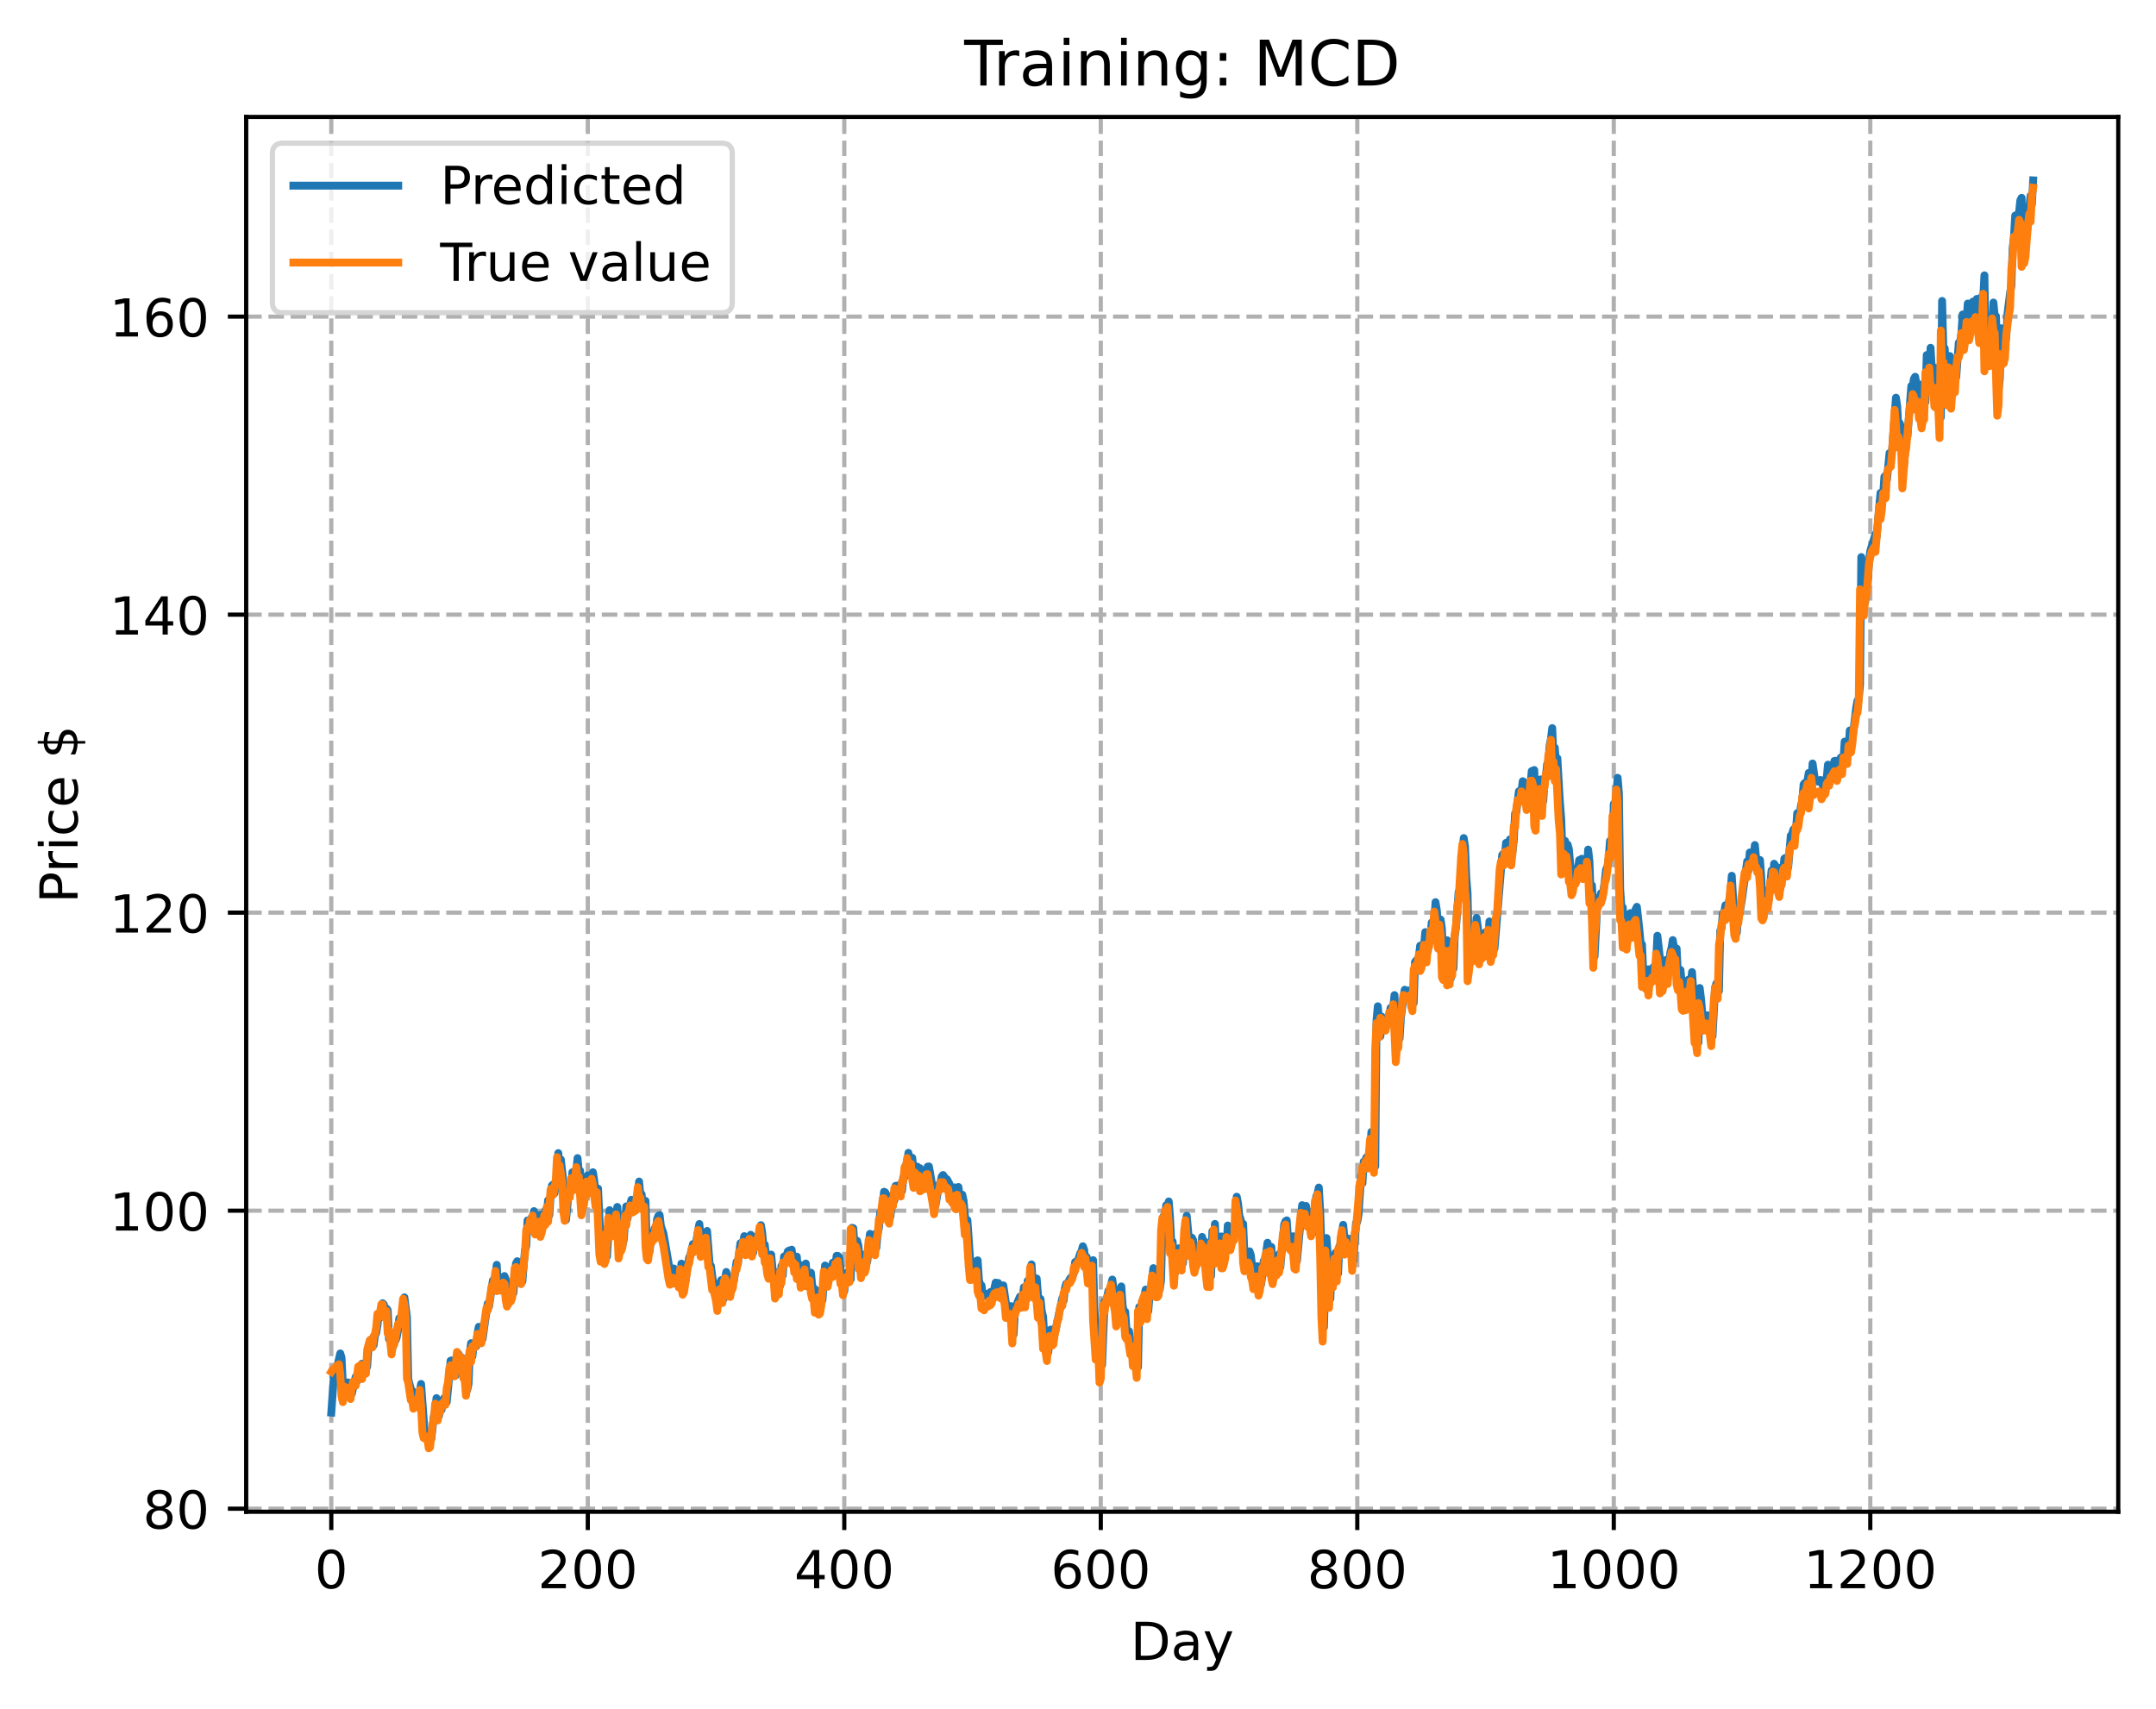 <?xml version="1.0" encoding="utf-8" standalone="no"?>
<!DOCTYPE svg PUBLIC "-//W3C//DTD SVG 1.1//EN"
  "http://www.w3.org/Graphics/SVG/1.1/DTD/svg11.dtd">
<!-- Created with matplotlib (https://matplotlib.org/) -->
<svg height="325.986pt" version="1.1" viewBox="0 0 411.286 325.986" width="411.286pt" xmlns="http://www.w3.org/2000/svg" xmlns:xlink="http://www.w3.org/1999/xlink">
 <defs>
  <style type="text/css">
*{stroke-linecap:butt;stroke-linejoin:round;}
  </style>
 </defs>
 <g id="figure_1">
  <g id="patch_1">
   <path d="M 0 325.986 
L 411.286 325.986 
L 411.286 0 
L 0 0 
z
" style="fill:#ffffff;"/>
  </g>
  <g id="axes_1">
   <g id="patch_2">
    <path d="M 46.966 288.43 
L 404.086 288.43 
L 404.086 22.318 
L 46.966 22.318 
z
" style="fill:#ffffff;"/>
   </g>
   <g id="matplotlib.axis_1">
    <g id="xtick_1">
     <g id="line2d_1">
      <path clip-path="url(#pcfd6d4cc74)" d="M 63.198 288.43 
L 63.198 22.318 
" style="fill:none;stroke:#b0b0b0;stroke-dasharray:2.96,1.28;stroke-dashoffset:0;stroke-width:0.8;"/>
     </g>
     <g id="line2d_2">
      <defs>
       <path d="M 0 0 
L 0 3.5 
" id="m229bcf1730" style="stroke:#000000;stroke-width:0.8;"/>
      </defs>
      <g>
       <use style="stroke:#000000;stroke-width:0.8;" x="63.198" xlink:href="#m229bcf1730" y="288.43"/>
      </g>
     </g>
     <g id="text_1">
      <!-- 0 -->
      <defs>
       <path d="M 31.781 66.406 
Q 24.172 66.406 20.328 58.906 
Q 16.5 51.422 16.5 36.375 
Q 16.5 21.391 20.328 13.891 
Q 24.172 6.391 31.781 6.391 
Q 39.453 6.391 43.281 13.891 
Q 47.125 21.391 47.125 36.375 
Q 47.125 51.422 43.281 58.906 
Q 39.453 66.406 31.781 66.406 
z
M 31.781 74.219 
Q 44.047 74.219 50.516 64.516 
Q 56.984 54.828 56.984 36.375 
Q 56.984 17.969 50.516 8.266 
Q 44.047 -1.422 31.781 -1.422 
Q 19.531 -1.422 13.062 8.266 
Q 6.594 17.969 6.594 36.375 
Q 6.594 54.828 13.062 64.516 
Q 19.531 74.219 31.781 74.219 
z
" id="DejaVuSans-48"/>
      </defs>
      <g transform="translate(60.017 303.029)scale(0.1 -0.1)">
       <use xlink:href="#DejaVuSans-48"/>
      </g>
     </g>
    </g>
    <g id="xtick_2">
     <g id="line2d_3">
      <path clip-path="url(#pcfd6d4cc74)" d="M 112.129 288.43 
L 112.129 22.318 
" style="fill:none;stroke:#b0b0b0;stroke-dasharray:2.96,1.28;stroke-dashoffset:0;stroke-width:0.8;"/>
     </g>
     <g id="line2d_4">
      <g>
       <use style="stroke:#000000;stroke-width:0.8;" x="112.129" xlink:href="#m229bcf1730" y="288.43"/>
      </g>
     </g>
     <g id="text_2">
      <!-- 200 -->
      <defs>
       <path d="M 19.188 8.297 
L 53.609 8.297 
L 53.609 0 
L 7.328 0 
L 7.328 8.297 
Q 12.938 14.109 22.625 23.891 
Q 32.328 33.688 34.812 36.531 
Q 39.547 41.844 41.422 45.531 
Q 43.312 49.219 43.312 52.781 
Q 43.312 58.594 39.234 62.25 
Q 35.156 65.922 28.609 65.922 
Q 23.969 65.922 18.812 64.312 
Q 13.672 62.703 7.812 59.422 
L 7.812 69.391 
Q 13.766 71.781 18.938 73 
Q 24.125 74.219 28.422 74.219 
Q 39.75 74.219 46.484 68.547 
Q 53.219 62.891 53.219 53.422 
Q 53.219 48.922 51.531 44.891 
Q 49.859 40.875 45.406 35.406 
Q 44.188 33.984 37.641 27.219 
Q 31.109 20.453 19.188 8.297 
z
" id="DejaVuSans-50"/>
      </defs>
      <g transform="translate(102.585 303.029)scale(0.1 -0.1)">
       <use xlink:href="#DejaVuSans-50"/>
       <use x="63.623" xlink:href="#DejaVuSans-48"/>
       <use x="127.246" xlink:href="#DejaVuSans-48"/>
      </g>
     </g>
    </g>
    <g id="xtick_3">
     <g id="line2d_5">
      <path clip-path="url(#pcfd6d4cc74)" d="M 161.06 288.43 
L 161.06 22.318 
" style="fill:none;stroke:#b0b0b0;stroke-dasharray:2.96,1.28;stroke-dashoffset:0;stroke-width:0.8;"/>
     </g>
     <g id="line2d_6">
      <g>
       <use style="stroke:#000000;stroke-width:0.8;" x="161.06" xlink:href="#m229bcf1730" y="288.43"/>
      </g>
     </g>
     <g id="text_3">
      <!-- 400 -->
      <defs>
       <path d="M 37.797 64.312 
L 12.891 25.391 
L 37.797 25.391 
z
M 35.203 72.906 
L 47.609 72.906 
L 47.609 25.391 
L 58.016 25.391 
L 58.016 17.188 
L 47.609 17.188 
L 47.609 0 
L 37.797 0 
L 37.797 17.188 
L 4.891 17.188 
L 4.891 26.703 
z
" id="DejaVuSans-52"/>
      </defs>
      <g transform="translate(151.516 303.029)scale(0.1 -0.1)">
       <use xlink:href="#DejaVuSans-52"/>
       <use x="63.623" xlink:href="#DejaVuSans-48"/>
       <use x="127.246" xlink:href="#DejaVuSans-48"/>
      </g>
     </g>
    </g>
    <g id="xtick_4">
     <g id="line2d_7">
      <path clip-path="url(#pcfd6d4cc74)" d="M 209.99 288.43 
L 209.99 22.318 
" style="fill:none;stroke:#b0b0b0;stroke-dasharray:2.96,1.28;stroke-dashoffset:0;stroke-width:0.8;"/>
     </g>
     <g id="line2d_8">
      <g>
       <use style="stroke:#000000;stroke-width:0.8;" x="209.99" xlink:href="#m229bcf1730" y="288.43"/>
      </g>
     </g>
     <g id="text_4">
      <!-- 600 -->
      <defs>
       <path d="M 33.016 40.375 
Q 26.375 40.375 22.484 35.828 
Q 18.609 31.297 18.609 23.391 
Q 18.609 15.531 22.484 10.953 
Q 26.375 6.391 33.016 6.391 
Q 39.656 6.391 43.531 10.953 
Q 47.406 15.531 47.406 23.391 
Q 47.406 31.297 43.531 35.828 
Q 39.656 40.375 33.016 40.375 
z
M 52.594 71.297 
L 52.594 62.312 
Q 48.875 64.062 45.094 64.984 
Q 41.312 65.922 37.594 65.922 
Q 27.828 65.922 22.672 59.328 
Q 17.531 52.734 16.797 39.406 
Q 19.672 43.656 24.016 45.922 
Q 28.375 48.188 33.594 48.188 
Q 44.578 48.188 50.953 41.516 
Q 57.328 34.859 57.328 23.391 
Q 57.328 12.156 50.688 5.359 
Q 44.047 -1.422 33.016 -1.422 
Q 20.359 -1.422 13.672 8.266 
Q 6.984 17.969 6.984 36.375 
Q 6.984 53.656 15.188 63.938 
Q 23.391 74.219 37.203 74.219 
Q 40.922 74.219 44.703 73.484 
Q 48.484 72.75 52.594 71.297 
z
" id="DejaVuSans-54"/>
      </defs>
      <g transform="translate(200.446 303.029)scale(0.1 -0.1)">
       <use xlink:href="#DejaVuSans-54"/>
       <use x="63.623" xlink:href="#DejaVuSans-48"/>
       <use x="127.246" xlink:href="#DejaVuSans-48"/>
      </g>
     </g>
    </g>
    <g id="xtick_5">
     <g id="line2d_9">
      <path clip-path="url(#pcfd6d4cc74)" d="M 258.921 288.43 
L 258.921 22.318 
" style="fill:none;stroke:#b0b0b0;stroke-dasharray:2.96,1.28;stroke-dashoffset:0;stroke-width:0.8;"/>
     </g>
     <g id="line2d_10">
      <g>
       <use style="stroke:#000000;stroke-width:0.8;" x="258.921" xlink:href="#m229bcf1730" y="288.43"/>
      </g>
     </g>
     <g id="text_5">
      <!-- 800 -->
      <defs>
       <path d="M 31.781 34.625 
Q 24.75 34.625 20.719 30.859 
Q 16.703 27.094 16.703 20.516 
Q 16.703 13.922 20.719 10.156 
Q 24.75 6.391 31.781 6.391 
Q 38.812 6.391 42.859 10.172 
Q 46.922 13.969 46.922 20.516 
Q 46.922 27.094 42.891 30.859 
Q 38.875 34.625 31.781 34.625 
z
M 21.922 38.812 
Q 15.578 40.375 12.031 44.719 
Q 8.5 49.078 8.5 55.328 
Q 8.5 64.062 14.719 69.141 
Q 20.953 74.219 31.781 74.219 
Q 42.672 74.219 48.875 69.141 
Q 55.078 64.062 55.078 55.328 
Q 55.078 49.078 51.531 44.719 
Q 48 40.375 41.703 38.812 
Q 48.828 37.156 52.797 32.312 
Q 56.781 27.484 56.781 20.516 
Q 56.781 9.906 50.312 4.234 
Q 43.844 -1.422 31.781 -1.422 
Q 19.734 -1.422 13.25 4.234 
Q 6.781 9.906 6.781 20.516 
Q 6.781 27.484 10.781 32.312 
Q 14.797 37.156 21.922 38.812 
z
M 18.312 54.391 
Q 18.312 48.734 21.844 45.562 
Q 25.391 42.391 31.781 42.391 
Q 38.141 42.391 41.719 45.562 
Q 45.312 48.734 45.312 54.391 
Q 45.312 60.062 41.719 63.234 
Q 38.141 66.406 31.781 66.406 
Q 25.391 66.406 21.844 63.234 
Q 18.312 60.062 18.312 54.391 
z
" id="DejaVuSans-56"/>
      </defs>
      <g transform="translate(249.377 303.029)scale(0.1 -0.1)">
       <use xlink:href="#DejaVuSans-56"/>
       <use x="63.623" xlink:href="#DejaVuSans-48"/>
       <use x="127.246" xlink:href="#DejaVuSans-48"/>
      </g>
     </g>
    </g>
    <g id="xtick_6">
     <g id="line2d_11">
      <path clip-path="url(#pcfd6d4cc74)" d="M 307.851 288.43 
L 307.851 22.318 
" style="fill:none;stroke:#b0b0b0;stroke-dasharray:2.96,1.28;stroke-dashoffset:0;stroke-width:0.8;"/>
     </g>
     <g id="line2d_12">
      <g>
       <use style="stroke:#000000;stroke-width:0.8;" x="307.851" xlink:href="#m229bcf1730" y="288.43"/>
      </g>
     </g>
     <g id="text_6">
      <!-- 1000 -->
      <defs>
       <path d="M 12.406 8.297 
L 28.516 8.297 
L 28.516 63.922 
L 10.984 60.406 
L 10.984 69.391 
L 28.422 72.906 
L 38.281 72.906 
L 38.281 8.297 
L 54.391 8.297 
L 54.391 0 
L 12.406 0 
z
" id="DejaVuSans-49"/>
      </defs>
      <g transform="translate(295.126 303.029)scale(0.1 -0.1)">
       <use xlink:href="#DejaVuSans-49"/>
       <use x="63.623" xlink:href="#DejaVuSans-48"/>
       <use x="127.246" xlink:href="#DejaVuSans-48"/>
       <use x="190.869" xlink:href="#DejaVuSans-48"/>
      </g>
     </g>
    </g>
    <g id="xtick_7">
     <g id="line2d_13">
      <path clip-path="url(#pcfd6d4cc74)" d="M 356.782 288.43 
L 356.782 22.318 
" style="fill:none;stroke:#b0b0b0;stroke-dasharray:2.96,1.28;stroke-dashoffset:0;stroke-width:0.8;"/>
     </g>
     <g id="line2d_14">
      <g>
       <use style="stroke:#000000;stroke-width:0.8;" x="356.782" xlink:href="#m229bcf1730" y="288.43"/>
      </g>
     </g>
     <g id="text_7">
      <!-- 1200 -->
      <g transform="translate(344.057 303.029)scale(0.1 -0.1)">
       <use xlink:href="#DejaVuSans-49"/>
       <use x="63.623" xlink:href="#DejaVuSans-50"/>
       <use x="127.246" xlink:href="#DejaVuSans-48"/>
       <use x="190.869" xlink:href="#DejaVuSans-48"/>
      </g>
     </g>
    </g>
    <g id="text_8">
     <!-- Day -->
     <defs>
      <path d="M 19.672 64.797 
L 19.672 8.109 
L 31.594 8.109 
Q 46.688 8.109 53.688 14.938 
Q 60.688 21.781 60.688 36.531 
Q 60.688 51.172 53.688 57.984 
Q 46.688 64.797 31.594 64.797 
z
M 9.812 72.906 
L 30.078 72.906 
Q 51.266 72.906 61.172 64.094 
Q 71.094 55.281 71.094 36.531 
Q 71.094 17.672 61.125 8.828 
Q 51.172 0 30.078 0 
L 9.812 0 
z
" id="DejaVuSans-68"/>
      <path d="M 34.281 27.484 
Q 23.391 27.484 19.188 25 
Q 14.984 22.516 14.984 16.5 
Q 14.984 11.719 18.141 8.906 
Q 21.297 6.109 26.703 6.109 
Q 34.188 6.109 38.703 11.406 
Q 43.219 16.703 43.219 25.484 
L 43.219 27.484 
z
M 52.203 31.203 
L 52.203 0 
L 43.219 0 
L 43.219 8.297 
Q 40.141 3.328 35.547 0.953 
Q 30.953 -1.422 24.312 -1.422 
Q 15.922 -1.422 10.953 3.297 
Q 6 8.016 6 15.922 
Q 6 25.141 12.172 29.828 
Q 18.359 34.516 30.609 34.516 
L 43.219 34.516 
L 43.219 35.406 
Q 43.219 41.609 39.141 45 
Q 35.062 48.391 27.688 48.391 
Q 23 48.391 18.547 47.266 
Q 14.109 46.141 10.016 43.891 
L 10.016 52.203 
Q 14.938 54.109 19.578 55.047 
Q 24.219 56 28.609 56 
Q 40.484 56 46.344 49.844 
Q 52.203 43.703 52.203 31.203 
z
" id="DejaVuSans-97"/>
      <path d="M 32.172 -5.078 
Q 28.375 -14.844 24.75 -17.812 
Q 21.141 -20.797 15.094 -20.797 
L 7.906 -20.797 
L 7.906 -13.281 
L 13.188 -13.281 
Q 16.891 -13.281 18.938 -11.516 
Q 21 -9.766 23.484 -3.219 
L 25.094 0.875 
L 2.984 54.688 
L 12.5 54.688 
L 29.594 11.922 
L 46.688 54.688 
L 56.203 54.688 
z
" id="DejaVuSans-121"/>
     </defs>
     <g transform="translate(215.652 316.707)scale(0.1 -0.1)">
      <use xlink:href="#DejaVuSans-68"/>
      <use x="77.002" xlink:href="#DejaVuSans-97"/>
      <use x="138.281" xlink:href="#DejaVuSans-121"/>
     </g>
    </g>
   </g>
   <g id="matplotlib.axis_2">
    <g id="ytick_1">
     <g id="line2d_15">
      <path clip-path="url(#pcfd6d4cc74)" d="M 46.966 287.848 
L 404.086 287.848 
" style="fill:none;stroke:#b0b0b0;stroke-dasharray:2.96,1.28;stroke-dashoffset:0;stroke-width:0.8;"/>
     </g>
     <g id="line2d_16">
      <defs>
       <path d="M 0 0 
L -3.5 0 
" id="m841e288ad4" style="stroke:#000000;stroke-width:0.8;"/>
      </defs>
      <g>
       <use style="stroke:#000000;stroke-width:0.8;" x="46.966" xlink:href="#m841e288ad4" y="287.848"/>
      </g>
     </g>
     <g id="text_9">
      <!-- 80 -->
      <g transform="translate(27.241 291.647)scale(0.1 -0.1)">
       <use xlink:href="#DejaVuSans-56"/>
       <use x="63.623" xlink:href="#DejaVuSans-48"/>
      </g>
     </g>
    </g>
    <g id="ytick_2">
     <g id="line2d_17">
      <path clip-path="url(#pcfd6d4cc74)" d="M 46.966 230.989 
L 404.086 230.989 
" style="fill:none;stroke:#b0b0b0;stroke-dasharray:2.96,1.28;stroke-dashoffset:0;stroke-width:0.8;"/>
     </g>
     <g id="line2d_18">
      <g>
       <use style="stroke:#000000;stroke-width:0.8;" x="46.966" xlink:href="#m841e288ad4" y="230.989"/>
      </g>
     </g>
     <g id="text_10">
      <!-- 100 -->
      <g transform="translate(20.878 234.788)scale(0.1 -0.1)">
       <use xlink:href="#DejaVuSans-49"/>
       <use x="63.623" xlink:href="#DejaVuSans-48"/>
       <use x="127.246" xlink:href="#DejaVuSans-48"/>
      </g>
     </g>
    </g>
    <g id="ytick_3">
     <g id="line2d_19">
      <path clip-path="url(#pcfd6d4cc74)" d="M 46.966 174.129 
L 404.086 174.129 
" style="fill:none;stroke:#b0b0b0;stroke-dasharray:2.96,1.28;stroke-dashoffset:0;stroke-width:0.8;"/>
     </g>
     <g id="line2d_20">
      <g>
       <use style="stroke:#000000;stroke-width:0.8;" x="46.966" xlink:href="#m841e288ad4" y="174.129"/>
      </g>
     </g>
     <g id="text_11">
      <!-- 120 -->
      <g transform="translate(20.878 177.928)scale(0.1 -0.1)">
       <use xlink:href="#DejaVuSans-49"/>
       <use x="63.623" xlink:href="#DejaVuSans-50"/>
       <use x="127.246" xlink:href="#DejaVuSans-48"/>
      </g>
     </g>
    </g>
    <g id="ytick_4">
     <g id="line2d_21">
      <path clip-path="url(#pcfd6d4cc74)" d="M 46.966 117.269 
L 404.086 117.269 
" style="fill:none;stroke:#b0b0b0;stroke-dasharray:2.96,1.28;stroke-dashoffset:0;stroke-width:0.8;"/>
     </g>
     <g id="line2d_22">
      <g>
       <use style="stroke:#000000;stroke-width:0.8;" x="46.966" xlink:href="#m841e288ad4" y="117.269"/>
      </g>
     </g>
     <g id="text_12">
      <!-- 140 -->
      <g transform="translate(20.878 121.068)scale(0.1 -0.1)">
       <use xlink:href="#DejaVuSans-49"/>
       <use x="63.623" xlink:href="#DejaVuSans-52"/>
       <use x="127.246" xlink:href="#DejaVuSans-48"/>
      </g>
     </g>
    </g>
    <g id="ytick_5">
     <g id="line2d_23">
      <path clip-path="url(#pcfd6d4cc74)" d="M 46.966 60.41 
L 404.086 60.41 
" style="fill:none;stroke:#b0b0b0;stroke-dasharray:2.96,1.28;stroke-dashoffset:0;stroke-width:0.8;"/>
     </g>
     <g id="line2d_24">
      <g>
       <use style="stroke:#000000;stroke-width:0.8;" x="46.966" xlink:href="#m841e288ad4" y="60.41"/>
      </g>
     </g>
     <g id="text_13">
      <!-- 160 -->
      <g transform="translate(20.878 64.209)scale(0.1 -0.1)">
       <use xlink:href="#DejaVuSans-49"/>
       <use x="63.623" xlink:href="#DejaVuSans-54"/>
       <use x="127.246" xlink:href="#DejaVuSans-48"/>
      </g>
     </g>
    </g>
    <g id="text_14">
     <!-- Price $ -->
     <defs>
      <path d="M 19.672 64.797 
L 19.672 37.406 
L 32.078 37.406 
Q 38.969 37.406 42.719 40.969 
Q 46.484 44.531 46.484 51.125 
Q 46.484 57.672 42.719 61.234 
Q 38.969 64.797 32.078 64.797 
z
M 9.812 72.906 
L 32.078 72.906 
Q 44.344 72.906 50.609 67.359 
Q 56.891 61.812 56.891 51.125 
Q 56.891 40.328 50.609 34.812 
Q 44.344 29.297 32.078 29.297 
L 19.672 29.297 
L 19.672 0 
L 9.812 0 
z
" id="DejaVuSans-80"/>
      <path d="M 41.109 46.297 
Q 39.594 47.172 37.812 47.578 
Q 36.031 48 33.891 48 
Q 26.266 48 22.188 43.047 
Q 18.109 38.094 18.109 28.812 
L 18.109 0 
L 9.078 0 
L 9.078 54.688 
L 18.109 54.688 
L 18.109 46.188 
Q 20.953 51.172 25.484 53.578 
Q 30.031 56 36.531 56 
Q 37.453 56 38.578 55.875 
Q 39.703 55.766 41.062 55.516 
z
" id="DejaVuSans-114"/>
      <path d="M 9.422 54.688 
L 18.406 54.688 
L 18.406 0 
L 9.422 0 
z
M 9.422 75.984 
L 18.406 75.984 
L 18.406 64.594 
L 9.422 64.594 
z
" id="DejaVuSans-105"/>
      <path d="M 48.781 52.594 
L 48.781 44.188 
Q 44.969 46.297 41.141 47.344 
Q 37.312 48.391 33.406 48.391 
Q 24.656 48.391 19.812 42.844 
Q 14.984 37.312 14.984 27.297 
Q 14.984 17.281 19.812 11.734 
Q 24.656 6.203 33.406 6.203 
Q 37.312 6.203 41.141 7.25 
Q 44.969 8.297 48.781 10.406 
L 48.781 2.094 
Q 45.016 0.344 40.984 -0.531 
Q 36.969 -1.422 32.422 -1.422 
Q 20.062 -1.422 12.781 6.344 
Q 5.516 14.109 5.516 27.297 
Q 5.516 40.672 12.859 48.328 
Q 20.219 56 33.016 56 
Q 37.156 56 41.109 55.141 
Q 45.062 54.297 48.781 52.594 
z
" id="DejaVuSans-99"/>
      <path d="M 56.203 29.594 
L 56.203 25.203 
L 14.891 25.203 
Q 15.484 15.922 20.484 11.062 
Q 25.484 6.203 34.422 6.203 
Q 39.594 6.203 44.453 7.469 
Q 49.312 8.734 54.109 11.281 
L 54.109 2.781 
Q 49.266 0.734 44.188 -0.344 
Q 39.109 -1.422 33.891 -1.422 
Q 20.797 -1.422 13.156 6.188 
Q 5.516 13.812 5.516 26.812 
Q 5.516 40.234 12.766 48.109 
Q 20.016 56 32.328 56 
Q 43.359 56 49.781 48.891 
Q 56.203 41.797 56.203 29.594 
z
M 47.219 32.234 
Q 47.125 39.594 43.094 43.984 
Q 39.062 48.391 32.422 48.391 
Q 24.906 48.391 20.391 44.141 
Q 15.875 39.891 15.188 32.172 
z
" id="DejaVuSans-101"/>
      <path id="DejaVuSans-32"/>
      <path d="M 33.797 -14.703 
L 28.906 -14.703 
L 28.859 0 
Q 23.734 0.094 18.609 1.188 
Q 13.484 2.297 8.297 4.5 
L 8.297 13.281 
Q 13.281 10.156 18.375 8.562 
Q 23.484 6.984 28.906 6.938 
L 28.906 29.203 
Q 18.109 30.953 13.203 35.156 
Q 8.297 39.359 8.297 46.688 
Q 8.297 54.641 13.625 59.219 
Q 18.953 63.812 28.906 64.5 
L 28.906 75.984 
L 33.797 75.984 
L 33.797 64.656 
Q 38.328 64.453 42.578 63.688 
Q 46.828 62.938 50.875 61.625 
L 50.875 53.078 
Q 46.828 55.125 42.547 56.25 
Q 38.281 57.375 33.797 57.562 
L 33.797 36.719 
Q 44.875 35.016 50.094 30.609 
Q 55.328 26.219 55.328 18.609 
Q 55.328 10.359 49.781 5.594 
Q 44.234 0.828 33.797 0.094 
z
M 28.906 37.594 
L 28.906 57.625 
Q 23.25 56.984 20.266 54.391 
Q 17.281 51.812 17.281 47.516 
Q 17.281 43.312 20.031 40.969 
Q 22.797 38.625 28.906 37.594 
z
M 33.797 28.219 
L 33.797 7.078 
Q 39.984 7.906 43.141 10.594 
Q 46.297 13.281 46.297 17.672 
Q 46.297 21.969 43.281 24.5 
Q 40.281 27.047 33.797 28.219 
z
" id="DejaVuSans-36"/>
     </defs>
     <g transform="translate(14.798 172.342)rotate(-90)scale(0.1 -0.1)">
      <use xlink:href="#DejaVuSans-80"/>
      <use x="58.553" xlink:href="#DejaVuSans-114"/>
      <use x="99.666" xlink:href="#DejaVuSans-105"/>
      <use x="127.449" xlink:href="#DejaVuSans-99"/>
      <use x="182.43" xlink:href="#DejaVuSans-101"/>
      <use x="243.953" xlink:href="#DejaVuSans-32"/>
      <use x="275.74" xlink:href="#DejaVuSans-36"/>
     </g>
    </g>
   </g>
   <g id="line2d_25">
    <path clip-path="url(#pcfd6d4cc74)" d="M 63.198 269.511 
L 63.688 262.557 
L 64.177 260.752 
L 64.422 260.326 
L 64.911 258.225 
L 65.156 259.042 
L 65.4 264.105 
L 65.645 266.324 
L 65.89 264.377 
L 66.134 264.369 
L 66.379 263.753 
L 67.113 265.923 
L 67.847 262.696 
L 68.091 263.583 
L 68.581 260.691 
L 68.825 262.022 
L 69.07 260.18 
L 69.315 262.35 
L 69.559 260.148 
L 69.804 261.217 
L 70.049 260.748 
L 70.293 256.854 
L 70.783 255.552 
L 71.027 255.775 
L 71.272 256.667 
L 71.517 254.836 
L 71.761 254.345 
L 72.006 252.856 
L 72.251 250.603 
L 72.495 251.436 
L 72.984 248.647 
L 73.229 248.888 
L 73.474 251.036 
L 73.718 249.654 
L 73.963 249.976 
L 74.208 255.517 
L 74.452 254.171 
L 74.697 256.072 
L 74.942 257.021 
L 75.186 255.208 
L 75.431 255.811 
L 75.676 255.147 
L 75.92 253.835 
L 76.165 251.51 
L 76.41 251.857 
L 76.654 251.616 
L 77.144 247.524 
L 77.633 251.365 
L 77.878 263.123 
L 78.367 265.016 
L 78.856 265.63 
L 79.101 267.629 
L 79.345 267.717 
L 79.59 267.587 
L 79.835 266.961 
L 80.324 264.045 
L 81.058 273.972 
L 81.303 273.271 
L 81.547 273.826 
L 81.792 273.678 
L 82.037 274.906 
L 82.281 274.526 
L 82.771 270.127 
L 83.015 269.295 
L 83.26 266.754 
L 83.505 269.316 
L 83.749 270.118 
L 83.994 268.59 
L 84.239 268.972 
L 84.483 267.153 
L 84.728 266.739 
L 84.972 266.68 
L 85.217 267.536 
L 85.706 262.508 
L 85.951 259.622 
L 86.196 259.554 
L 86.44 260.965 
L 86.685 261.485 
L 86.93 262.421 
L 87.419 258.272 
L 87.664 259.954 
L 87.908 258.889 
L 88.153 259.104 
L 88.398 261.459 
L 88.642 262.317 
L 88.887 262.599 
L 89.132 265.177 
L 89.376 264.082 
L 89.621 258.166 
L 89.866 256.271 
L 90.11 258.823 
L 90.355 256.524 
L 90.599 256.575 
L 90.844 256.875 
L 91.089 254.451 
L 91.333 253.143 
L 92.067 255.448 
L 92.557 251.924 
L 93.046 248.691 
L 93.291 249.276 
L 94.025 244.289 
L 94.269 245.659 
L 94.759 241.321 
L 95.003 245.495 
L 95.248 244.413 
L 95.493 244.224 
L 95.737 245.745 
L 96.227 243.457 
L 96.471 244.065 
L 96.716 247.228 
L 96.96 248.814 
L 97.205 247.695 
L 97.45 247.571 
L 97.939 246.717 
L 98.428 241.07 
L 98.673 240.631 
L 98.918 242.857 
L 99.162 242.064 
L 99.652 244.498 
L 100.141 238.538 
L 100.386 237.742 
L 100.63 232.86 
L 100.875 233.359 
L 101.12 234.55 
L 101.364 232.363 
L 101.609 232.537 
L 101.854 231.077 
L 102.098 234.301 
L 102.343 234.363 
L 102.587 233.028 
L 102.832 233.861 
L 103.077 231.789 
L 103.321 234.585 
L 103.566 233.987 
L 103.811 232.751 
L 104.055 230.903 
L 104.3 232.697 
L 104.545 229.022 
L 104.789 231.849 
L 105.034 227.988 
L 105.279 226.207 
L 105.523 225.988 
L 105.768 227.674 
L 106.257 224.16 
L 106.502 220.007 
L 106.747 224.211 
L 106.991 221.23 
L 107.481 225.662 
L 107.725 230.913 
L 107.97 232.753 
L 108.215 230.448 
L 108.459 226.745 
L 108.704 226.717 
L 108.948 227.274 
L 109.193 223.66 
L 109.438 223.975 
L 109.682 226.004 
L 110.172 220.959 
L 110.416 223.705 
L 110.661 223.362 
L 111.15 230.474 
L 111.395 228.819 
L 111.64 228.186 
L 112.129 224.246 
L 112.374 226.852 
L 112.618 225.517 
L 112.863 225.302 
L 113.108 223.653 
L 113.352 225.179 
L 113.842 230.106 
L 114.086 226.777 
L 114.575 237.339 
L 114.82 238.816 
L 115.065 235.954 
L 115.309 234.656 
L 115.554 239.451 
L 115.799 239.738 
L 116.288 230.891 
L 116.533 234.471 
L 116.777 234.377 
L 117.022 233.029 
L 117.267 234.458 
L 117.511 232.971 
L 117.756 230.274 
L 118.001 233.24 
L 118.245 238.825 
L 118.49 237.521 
L 118.735 237.545 
L 118.979 236.578 
L 119.469 230.166 
L 119.713 232.466 
L 119.958 230.246 
L 120.203 229.909 
L 120.447 228.91 
L 120.692 230.567 
L 121.181 229.866 
L 121.426 229.88 
L 121.915 225.431 
L 122.16 228.008 
L 122.404 227.865 
L 122.649 230.581 
L 122.894 229.493 
L 123.138 229.121 
L 123.383 237.951 
L 123.628 239.409 
L 123.872 238.988 
L 124.362 235.245 
L 124.606 236.256 
L 124.851 234.4 
L 125.096 235.451 
L 125.34 232.627 
L 125.585 231.992 
L 125.83 231.826 
L 126.074 233.915 
L 126.563 235.32 
L 127.542 241.027 
L 128.031 244.472 
L 128.276 242.596 
L 128.521 242.011 
L 128.765 243.582 
L 129.01 242.524 
L 129.255 244.159 
L 129.499 242.779 
L 129.744 244.666 
L 129.989 241.091 
L 130.233 244.043 
L 130.478 245.438 
L 130.723 244.609 
L 131.457 239.932 
L 131.701 239.482 
L 132.191 237.365 
L 132.435 238.413 
L 132.68 237.58 
L 133.414 233.527 
L 133.903 239.202 
L 134.392 236.127 
L 134.637 236.617 
L 134.882 234.858 
L 135.371 241.23 
L 135.616 241.511 
L 136.105 245.246 
L 136.35 244.847 
L 137.084 248.593 
L 137.328 245.539 
L 137.573 244.24 
L 137.818 245.075 
L 138.062 247.817 
L 138.307 243.928 
L 138.551 242.686 
L 138.796 243.744 
L 139.041 246.176 
L 139.285 244.09 
L 139.53 246.251 
L 139.775 244.761 
L 140.019 244.311 
L 140.509 240.742 
L 140.753 241.146 
L 141.243 237.199 
L 141.732 237.166 
L 141.977 235.844 
L 142.221 237.862 
L 142.466 238.581 
L 142.711 238.22 
L 143.2 235.585 
L 143.689 239.008 
L 143.934 237.001 
L 144.178 235.933 
L 144.423 237.271 
L 144.668 236.77 
L 144.912 235.59 
L 145.157 233.752 
L 145.402 235.228 
L 145.646 238.084 
L 145.891 237.457 
L 146.136 239.66 
L 146.38 239.99 
L 146.87 242.902 
L 147.114 239.37 
L 147.359 241.94 
L 147.604 242.926 
L 147.848 243.294 
L 148.093 245.94 
L 148.338 245.32 
L 148.582 242.688 
L 148.827 245.287 
L 149.072 241.528 
L 149.316 243.347 
L 149.561 239.728 
L 149.806 240.381 
L 150.295 238.739 
L 150.539 238.587 
L 150.784 238.591 
L 151.029 238.428 
L 151.273 240.516 
L 151.518 239.668 
L 151.763 241.887 
L 152.007 239.751 
L 152.252 243.116 
L 152.497 242.534 
L 152.741 241.362 
L 152.986 244.467 
L 153.72 241.075 
L 153.965 244.311 
L 154.209 243.608 
L 154.454 244.178 
L 154.699 242.825 
L 154.943 245.231 
L 155.188 246.351 
L 155.433 245.948 
L 155.677 248.984 
L 156.166 246.325 
L 156.411 249.042 
L 156.656 248.754 
L 156.9 248 
L 157.39 241.45 
L 157.634 244.33 
L 157.879 242.949 
L 158.124 244.047 
L 158.613 241.92 
L 158.858 240.917 
L 159.102 242.314 
L 159.347 241.638 
L 159.592 239.601 
L 159.836 239.615 
L 160.081 239.833 
L 160.57 244.196 
L 160.815 243.984 
L 161.06 246.369 
L 161.304 243.847 
L 161.549 243.561 
L 161.794 242.634 
L 162.038 243.177 
L 162.283 244.093 
L 162.527 234.257 
L 162.772 234.324 
L 163.017 237.635 
L 163.506 236.734 
L 163.751 237.709 
L 163.995 240.612 
L 164.24 239.239 
L 164.485 242.01 
L 164.729 240.148 
L 164.974 240.954 
L 165.219 241.314 
L 165.463 240.575 
L 165.953 235.411 
L 166.442 236.88 
L 166.931 235.44 
L 167.176 238.095 
L 167.421 235.357 
L 167.665 234.28 
L 167.91 231.365 
L 168.154 231.885 
L 168.644 227.377 
L 168.888 227.514 
L 169.622 231.804 
L 169.867 232.076 
L 170.356 227.871 
L 170.601 229.068 
L 170.846 226.255 
L 171.09 226.226 
L 171.335 228.044 
L 171.58 226.094 
L 172.069 227.235 
L 172.314 224.657 
L 172.558 224.596 
L 172.803 222.324 
L 173.048 221.968 
L 173.292 219.959 
L 173.782 223.352 
L 174.026 220.894 
L 174.271 223.697 
L 174.515 225.063 
L 174.76 222.547 
L 175.005 222.604 
L 175.249 223.825 
L 175.494 222.878 
L 175.739 226.117 
L 175.983 226.229 
L 176.228 225.909 
L 176.473 223.888 
L 176.717 225.181 
L 176.962 222.583 
L 177.207 222.549 
L 178.185 228.195 
L 178.43 230.117 
L 179.164 225.939 
L 179.409 225.612 
L 179.653 224.462 
L 179.898 224.185 
L 180.142 224.547 
L 180.387 225.255 
L 180.632 224.982 
L 181.121 225.881 
L 181.366 228.295 
L 181.61 227.548 
L 181.855 228.502 
L 182.1 226.541 
L 182.344 229.389 
L 182.589 229.808 
L 182.834 226.466 
L 183.078 228.325 
L 183.323 228.858 
L 183.568 227.934 
L 183.812 229.05 
L 184.302 234.496 
L 184.546 232.776 
L 185.28 243.443 
L 185.525 242.84 
L 185.77 241.142 
L 186.259 240.619 
L 186.503 240.465 
L 186.748 244.276 
L 186.993 245.13 
L 187.237 245.256 
L 187.482 247.163 
L 187.727 246.836 
L 187.971 247.26 
L 188.216 246.866 
L 188.461 247.246 
L 188.705 247.415 
L 188.95 246.507 
L 189.195 247.381 
L 189.439 247.027 
L 189.929 244.714 
L 190.173 245.494 
L 190.418 244.778 
L 190.663 245.248 
L 190.907 245.305 
L 191.152 246.222 
L 191.397 245.239 
L 192.13 250.267 
L 192.375 249.151 
L 192.62 249.682 
L 192.864 249.195 
L 193.109 251.162 
L 193.354 254.623 
L 193.598 250.454 
L 193.843 250.121 
L 194.088 248.473 
L 194.577 247.375 
L 194.822 248.14 
L 195.066 248.179 
L 195.311 245.62 
L 195.8 247.994 
L 196.045 244.368 
L 196.29 246.232 
L 196.534 244.962 
L 196.779 241.237 
L 197.024 245.081 
L 197.268 246.375 
L 197.513 246.299 
L 197.758 243.928 
L 198.247 250.113 
L 198.491 247.826 
L 198.736 250.192 
L 198.981 251.181 
L 199.225 254.994 
L 199.47 254.413 
L 199.959 258.041 
L 200.449 253.67 
L 200.693 255.766 
L 200.938 255.76 
L 202.651 247.668 
L 202.895 248.201 
L 203.14 245.801 
L 203.385 244.932 
L 203.629 244.976 
L 204.118 243.947 
L 204.608 243.432 
L 204.852 242.902 
L 205.097 240.789 
L 205.342 241.429 
L 206.076 239.11 
L 206.32 238.704 
L 206.565 237.78 
L 206.81 238.427 
L 207.054 240.736 
L 207.299 239.828 
L 207.788 243.321 
L 208.278 242.336 
L 208.522 240.429 
L 208.767 249.674 
L 209.256 256.603 
L 209.501 254.837 
L 209.746 255.528 
L 209.99 260.099 
L 210.235 260.429 
L 210.724 248.277 
L 210.969 248.622 
L 211.458 246.252 
L 211.703 247.603 
L 211.947 245.179 
L 212.192 244.133 
L 212.681 247.842 
L 212.926 248.85 
L 213.171 251.338 
L 213.415 250.959 
L 213.66 246.892 
L 213.905 245.443 
L 214.149 249.042 
L 214.394 250.354 
L 214.639 250.248 
L 214.883 253.594 
L 215.128 254.231 
L 215.373 253.971 
L 215.862 257.261 
L 216.106 256.028 
L 216.351 258.821 
L 216.596 256.46 
L 217.085 260.862 
L 217.33 249.372 
L 217.574 250.794 
L 217.819 251.079 
L 218.064 247.801 
L 218.308 247.26 
L 218.553 246.043 
L 218.798 247.027 
L 219.042 250.201 
L 219.287 247.309 
L 219.532 246.634 
L 220.021 241.949 
L 220.266 245.451 
L 220.51 245.196 
L 220.755 246.226 
L 221 246.315 
L 221.244 245.98 
L 221.489 244.286 
L 221.734 234.369 
L 221.978 231.995 
L 222.223 233.349 
L 222.467 229.953 
L 222.712 230.306 
L 222.957 229.229 
L 223.201 232.381 
L 223.446 237.439 
L 223.691 236.876 
L 224.18 242.82 
L 224.425 241.131 
L 224.669 240.504 
L 224.914 238.157 
L 225.159 240.322 
L 225.403 239.038 
L 225.648 241.047 
L 225.893 238.275 
L 226.137 234.174 
L 226.382 231.962 
L 226.871 237.286 
L 227.116 238.824 
L 227.361 236.141 
L 227.605 236.592 
L 228.094 241.796 
L 228.828 238.803 
L 229.073 239.343 
L 229.318 235.996 
L 229.562 237.212 
L 229.807 236.849 
L 230.052 239.987 
L 230.541 243.719 
L 230.786 240.61 
L 231.03 243.468 
L 231.275 234.91 
L 231.52 237.623 
L 231.764 233.513 
L 232.009 239.451 
L 232.498 238.337 
L 232.743 239.392 
L 232.988 235.902 
L 233.232 239.864 
L 233.477 239.78 
L 233.722 239.282 
L 233.966 238.426 
L 234.211 233.82 
L 234.455 236.244 
L 234.7 235.455 
L 234.945 236.954 
L 235.434 234.853 
L 235.679 235.176 
L 235.923 228.324 
L 236.168 229.565 
L 236.413 231.903 
L 236.657 232.643 
L 236.902 234.199 
L 237.147 233.488 
L 237.391 239.138 
L 237.636 240.052 
L 237.881 239.401 
L 238.125 239.301 
L 238.37 238.746 
L 238.615 239.493 
L 238.859 241.597 
L 239.104 242.407 
L 239.349 243.915 
L 239.838 241.583 
L 240.327 245.626 
L 240.572 245.021 
L 240.816 243.394 
L 241.061 240.578 
L 241.306 240.683 
L 241.795 237.106 
L 242.284 241.596 
L 242.529 237.907 
L 242.774 242.715 
L 243.018 243.712 
L 243.508 240.281 
L 243.752 241.945 
L 243.997 239.282 
L 244.242 241.762 
L 244.976 233.615 
L 245.22 233.006 
L 245.465 232.839 
L 245.709 236.505 
L 245.954 236.967 
L 246.199 236.566 
L 246.443 236.92 
L 246.688 235.87 
L 246.933 237.42 
L 247.177 239.861 
L 247.422 240.541 
L 248.156 232.415 
L 248.401 229.934 
L 248.645 231.49 
L 248.89 232.084 
L 249.135 230.081 
L 249.624 232.643 
L 249.869 231.242 
L 250.358 235.356 
L 250.603 232.209 
L 250.847 232.364 
L 251.092 228.256 
L 251.337 227.772 
L 251.581 226.574 
L 251.826 230.757 
L 252.07 237.859 
L 252.315 251.433 
L 252.56 253.229 
L 253.049 236.211 
L 253.538 243.079 
L 253.783 247.813 
L 254.028 241.352 
L 254.272 240.378 
L 254.517 243.514 
L 254.762 239.033 
L 255.006 241.845 
L 255.251 243.001 
L 255.496 237.778 
L 255.74 238.721 
L 255.985 235.337 
L 256.23 233.688 
L 256.719 238.977 
L 256.964 236.25 
L 257.208 237.971 
L 257.453 237.088 
L 257.697 237.956 
L 257.942 236.247 
L 258.187 240.545 
L 258.676 233.33 
L 258.921 233.115 
L 259.165 231.694 
L 259.655 224.355 
L 259.899 225.78 
L 260.144 221.63 
L 260.389 221.875 
L 260.633 220.869 
L 260.878 220.655 
L 261.123 221.354 
L 261.367 219.444 
L 261.612 215.964 
L 261.857 217.034 
L 262.101 219.102 
L 262.346 222.54 
L 262.591 194.63 
L 262.835 191.989 
L 263.325 197.739 
L 263.569 193.965 
L 263.814 194.39 
L 264.303 194.717 
L 264.548 195.087 
L 264.792 194.75 
L 265.282 192.281 
L 265.526 192.899 
L 265.771 192.329 
L 266.016 189.858 
L 266.505 200.271 
L 266.75 198.128 
L 266.994 198.13 
L 267.239 194.193 
L 267.728 190.258 
L 267.973 188.84 
L 268.218 189.571 
L 268.462 188.978 
L 268.707 189.515 
L 268.952 189.359 
L 269.196 188.827 
L 269.441 190.852 
L 269.685 191.355 
L 269.93 183.566 
L 270.175 183.231 
L 270.419 183.354 
L 270.664 182.624 
L 270.909 180.432 
L 271.153 184.035 
L 271.398 183.349 
L 271.887 177.84 
L 272.132 178.166 
L 272.377 181.464 
L 272.621 179.385 
L 272.866 179.304 
L 273.111 176.023 
L 273.6 176.122 
L 273.845 172.123 
L 274.089 173.689 
L 274.579 179.664 
L 274.823 175.452 
L 275.068 177.26 
L 275.313 184.349 
L 275.557 184.311 
L 276.046 179.389 
L 276.291 185.31 
L 276.536 182.521 
L 276.78 186.638 
L 277.025 179.739 
L 277.27 184.814 
L 277.514 178.563 
L 277.759 176.84 
L 278.248 170.17 
L 278.493 169.767 
L 279.227 159.895 
L 279.472 161.486 
L 279.716 167.44 
L 279.961 170.445 
L 280.206 183.115 
L 280.45 183.413 
L 280.94 178.844 
L 281.184 181.188 
L 281.673 175.13 
L 281.918 176.902 
L 282.407 182.136 
L 282.652 179.548 
L 282.897 181.016 
L 283.141 181.301 
L 283.386 177.856 
L 283.631 180.808 
L 283.875 180.297 
L 284.12 175.805 
L 284.365 176.674 
L 284.609 181.985 
L 285.099 180.948 
L 286.567 163.124 
L 286.811 162.849 
L 287.056 163.35 
L 287.301 160.805 
L 287.545 161.769 
L 287.79 161.555 
L 288.034 160.154 
L 288.279 162.579 
L 288.524 162.547 
L 288.768 160.394 
L 289.013 155.235 
L 289.258 154.933 
L 289.747 150.977 
L 289.992 151.338 
L 290.236 150.966 
L 290.481 149.046 
L 290.726 149.209 
L 291.215 149.932 
L 291.46 152.235 
L 291.704 150.347 
L 291.949 150.058 
L 292.194 147.121 
L 292.683 146.923 
L 292.928 154.334 
L 293.172 154.399 
L 293.417 150.692 
L 293.661 150.278 
L 293.906 148.707 
L 294.151 149.543 
L 294.395 152.868 
L 294.64 148.891 
L 294.885 148.483 
L 295.129 145.801 
L 295.374 145.324 
L 295.619 142.167 
L 295.863 140.98 
L 296.108 138.917 
L 296.353 144.749 
L 296.597 142.658 
L 296.842 145.644 
L 297.087 144.674 
L 297.576 153.114 
L 297.821 156.19 
L 298.065 162.827 
L 298.31 163.187 
L 298.555 160.436 
L 298.799 162.009 
L 299.044 161.143 
L 299.289 162.003 
L 299.533 164.893 
L 299.778 166.106 
L 300.022 168.742 
L 300.267 168.594 
L 300.512 166.637 
L 300.756 166.086 
L 301.001 165.983 
L 301.246 164.102 
L 301.49 165.671 
L 301.735 163.844 
L 301.98 165.033 
L 302.224 165.641 
L 302.469 165.653 
L 302.714 165.944 
L 302.958 162.096 
L 303.203 164.258 
L 303.448 170.852 
L 303.692 168.92 
L 303.937 174.24 
L 304.182 182.471 
L 304.671 173.244 
L 304.916 171.302 
L 305.16 171.511 
L 305.405 170.441 
L 305.649 171.496 
L 306.139 168.073 
L 306.383 165.87 
L 306.628 165.431 
L 306.873 163.942 
L 307.117 160.443 
L 307.362 161.714 
L 307.607 161.163 
L 307.851 153.384 
L 308.096 155.013 
L 308.585 148.401 
L 308.83 151.371 
L 309.075 169.745 
L 309.319 173.25 
L 309.564 173.114 
L 309.809 177.157 
L 310.053 177.132 
L 310.543 178.849 
L 311.032 174.205 
L 311.277 176.527 
L 311.521 176.681 
L 311.766 175.573 
L 312.01 173.511 
L 312.255 173.014 
L 312.744 177.479 
L 312.989 180.183 
L 313.234 180.186 
L 313.478 185.65 
L 313.723 184.853 
L 313.968 185.24 
L 314.212 186.463 
L 314.457 184.943 
L 314.702 187.878 
L 314.946 185.28 
L 315.191 185.778 
L 315.436 184.491 
L 315.68 185.52 
L 315.925 183.799 
L 316.17 178.534 
L 316.659 182.86 
L 316.904 187.405 
L 317.148 184.315 
L 317.393 187.217 
L 317.882 183.127 
L 318.127 185.913 
L 318.371 185.714 
L 318.616 181.786 
L 318.861 180.887 
L 319.105 179.364 
L 319.595 182.385 
L 319.839 180.969 
L 320.084 186.067 
L 320.329 186.788 
L 320.573 185.057 
L 321.063 189.994 
L 321.307 190.143 
L 321.552 189.454 
L 321.797 190.686 
L 322.041 186.945 
L 322.286 189.816 
L 322.775 185.465 
L 323.509 196.622 
L 323.754 196.639 
L 323.998 198.933 
L 324.243 188.506 
L 324.488 190.545 
L 324.977 195.98 
L 325.222 195.785 
L 325.466 195.254 
L 325.711 193.715 
L 325.956 194.815 
L 326.2 194.145 
L 326.69 197.712 
L 327.179 188.421 
L 327.424 187.632 
L 327.668 189.017 
L 327.913 189.092 
L 328.158 177.584 
L 328.402 177.137 
L 328.647 174.293 
L 328.892 174.314 
L 329.136 172.721 
L 329.381 174.07 
L 329.625 173.123 
L 330.115 170.339 
L 330.359 167.087 
L 330.849 175.355 
L 331.093 177.34 
L 331.338 177.926 
L 331.583 173.751 
L 331.827 174.376 
L 332.317 171.456 
L 333.295 164.329 
L 333.54 166.164 
L 333.785 162.651 
L 334.029 164.246 
L 334.274 162.829 
L 334.519 163.622 
L 334.763 161.229 
L 335.008 163.768 
L 335.252 164.132 
L 335.497 165.274 
L 335.742 164.085 
L 335.986 167.368 
L 336.231 173.043 
L 336.476 174.19 
L 336.72 172.488 
L 336.965 169.979 
L 337.21 171.26 
L 337.454 171.609 
L 337.944 166.084 
L 338.188 168.336 
L 338.433 164.793 
L 338.678 165.195 
L 338.922 166.545 
L 339.167 165.529 
L 339.412 169.125 
L 339.656 169.45 
L 339.901 166.713 
L 340.146 166.27 
L 340.39 163.819 
L 340.635 163.667 
L 341.124 165.473 
L 341.613 159.426 
L 341.858 159.194 
L 342.103 158.296 
L 342.347 158.051 
L 342.592 158.734 
L 342.837 155.158 
L 343.081 155.771 
L 343.326 155.331 
L 343.571 153.63 
L 343.815 152.784 
L 344.06 149.659 
L 344.305 149.367 
L 344.549 150.5 
L 345.039 147.462 
L 345.283 152.31 
L 345.528 150.169 
L 345.773 145.668 
L 346.262 149.049 
L 346.996 149.134 
L 347.24 148.816 
L 347.485 148.875 
L 347.73 149.925 
L 348.219 149.307 
L 348.464 148.48 
L 348.708 145.894 
L 349.198 147.331 
L 349.442 146.304 
L 349.687 146.402 
L 349.932 145.18 
L 350.176 145.15 
L 350.421 145.324 
L 350.666 147.125 
L 351.155 144.539 
L 351.4 144.577 
L 351.644 145.595 
L 351.889 141.495 
L 352.378 143.55 
L 352.623 143.287 
L 352.868 139.372 
L 353.112 139.438 
L 353.357 141.203 
L 354.091 135.043 
L 354.335 133.691 
L 354.58 133.367 
L 354.825 130.592 
L 355.069 106.29 
L 355.314 112.076 
L 355.559 112.075 
L 355.803 114.889 
L 356.048 111.506 
L 356.293 111.308 
L 356.537 107.012 
L 356.782 105.107 
L 357.761 101.922 
L 358.005 102.401 
L 358.495 96.537 
L 358.739 94.037 
L 358.984 95.902 
L 359.228 94.436 
L 359.473 90.962 
L 359.718 90.714 
L 359.962 91.522 
L 360.452 86.441 
L 360.696 86.416 
L 360.941 85.956 
L 361.675 75.88 
L 361.92 77.563 
L 362.164 81.911 
L 362.409 80.751 
L 362.898 82.34 
L 363.143 89.437 
L 363.632 83.988 
L 363.877 83.195 
L 364.611 73.634 
L 364.856 73.843 
L 365.1 72.283 
L 365.345 71.881 
L 365.834 74.904 
L 366.079 73.316 
L 366.323 76.544 
L 366.568 76.621 
L 366.813 77.555 
L 367.057 76.562 
L 367.302 76.701 
L 367.547 67.734 
L 368.036 71.351 
L 368.281 66.358 
L 368.525 70.504 
L 368.77 70.213 
L 369.015 70.117 
L 369.259 74.015 
L 369.504 74.221 
L 369.749 72.879 
L 369.993 73.887 
L 370.238 79.632 
L 370.483 57.418 
L 370.727 66.872 
L 370.972 66.442 
L 371.216 69.572 
L 371.461 70.975 
L 371.706 74.202 
L 371.95 67.933 
L 372.44 74.918 
L 372.684 71.643 
L 372.929 72.113 
L 373.174 72.001 
L 373.663 65.384 
L 373.908 65.263 
L 374.152 63.741 
L 374.397 60.006 
L 374.642 62.617 
L 374.886 63.508 
L 375.131 61.457 
L 375.376 57.917 
L 375.62 60.305 
L 375.865 60.814 
L 376.11 59.765 
L 376.354 57.549 
L 376.599 58.345 
L 376.844 58.519 
L 377.088 57.039 
L 377.333 57.022 
L 377.822 61.315 
L 378.067 56.561 
L 378.311 57.214 
L 378.556 52.532 
L 378.801 68.127 
L 379.045 64.964 
L 379.29 65.427 
L 379.535 64.764 
L 379.779 65.871 
L 380.024 64.382 
L 380.269 57.722 
L 380.513 60.203 
L 380.758 60.317 
L 381.247 74.466 
L 381.492 72.254 
L 381.737 62.632 
L 381.981 65.441 
L 382.226 65.463 
L 382.471 65.63 
L 382.715 64.388 
L 382.96 59.83 
L 383.449 55.92 
L 383.694 54.57 
L 383.938 47.365 
L 384.183 45.305 
L 384.428 41.123 
L 384.672 41.973 
L 384.917 40.89 
L 385.162 40.491 
L 385.406 38.205 
L 385.651 37.74 
L 385.896 46.499 
L 386.14 44.517 
L 386.385 45.859 
L 386.63 44.794 
L 387.119 39.573 
L 387.364 37.33 
L 387.608 39.027 
L 387.853 34.414 
L 387.853 34.414 
" style="fill:none;stroke:#1f77b4;stroke-linecap:square;stroke-width:1.5;"/>
   </g>
   <g id="line2d_26">
    <path clip-path="url(#pcfd6d4cc74)" d="M 63.198 261.721 
L 63.443 261.323 
L 63.932 261.039 
L 64.177 260.584 
L 64.422 260.584 
L 64.666 260.3 
L 64.911 262.233 
L 65.156 266.441 
L 65.4 267.521 
L 65.645 264.536 
L 65.89 265.389 
L 66.134 264.763 
L 66.623 266.64 
L 66.868 266.924 
L 67.113 264.621 
L 67.357 263.626 
L 67.602 263.541 
L 67.847 264.394 
L 68.336 260.726 
L 68.581 261.863 
L 68.825 260.413 
L 69.07 263.114 
L 69.315 260.868 
L 69.559 262.119 
L 69.804 262.091 
L 70.049 257.514 
L 70.538 255.723 
L 70.783 256.007 
L 71.027 257.087 
L 71.272 254.955 
L 71.517 254.585 
L 71.761 253.334 
L 72.006 250.662 
L 72.251 251.373 
L 72.495 250.463 
L 72.74 248.871 
L 72.984 248.871 
L 73.229 251.287 
L 73.474 250.321 
L 73.718 250.122 
L 73.963 254.443 
L 74.208 253.761 
L 74.697 258.423 
L 74.942 256.49 
L 75.186 256.575 
L 75.92 252.595 
L 76.165 252.709 
L 76.41 252.282 
L 76.899 247.791 
L 77.144 248.956 
L 77.388 251.287 
L 77.633 263.057 
L 77.878 263.825 
L 78.367 267.151 
L 78.611 267.009 
L 78.856 268.772 
L 79.101 268.516 
L 79.345 268.516 
L 79.59 268.345 
L 80.079 265.19 
L 80.324 268.345 
L 80.569 273.264 
L 80.813 274.372 
L 81.058 273.974 
L 81.303 274.657 
L 81.547 274.714 
L 81.792 276.334 
L 82.037 276.135 
L 82.526 271.7 
L 82.771 270.762 
L 83.015 267.805 
L 83.26 270.108 
L 83.505 271.018 
L 83.749 269.312 
L 83.994 269.397 
L 84.239 267.834 
L 84.483 267.777 
L 84.728 267.379 
L 84.972 268.033 
L 85.217 264.848 
L 85.462 263.74 
L 85.706 261.096 
L 85.951 260.499 
L 86.196 261.38 
L 86.44 261.778 
L 86.685 262.603 
L 87.174 257.94 
L 87.419 260.243 
L 87.664 259.305 
L 87.908 258.907 
L 88.398 263.001 
L 88.642 263.057 
L 88.887 266.298 
L 89.132 264.507 
L 89.376 259.077 
L 89.621 257.627 
L 89.866 259.845 
L 90.11 256.831 
L 90.355 256.746 
L 90.599 257.116 
L 91.089 254.5 
L 91.333 255.069 
L 91.578 255.125 
L 91.823 256.291 
L 92.801 249.525 
L 93.046 250.008 
L 93.291 248.842 
L 93.78 245.431 
L 94.025 246.142 
L 94.514 242.503 
L 94.759 246.341 
L 95.003 245.459 
L 95.248 245.004 
L 95.493 246.255 
L 95.982 244.72 
L 96.227 244.919 
L 96.471 248.046 
L 96.716 249.297 
L 96.96 248.331 
L 97.205 248.473 
L 97.45 248.302 
L 97.694 247.648 
L 98.184 241.962 
L 98.428 241.735 
L 98.673 243.128 
L 98.918 242.645 
L 99.162 243.27 
L 99.407 245.004 
L 100.141 239.262 
L 100.386 234.656 
L 100.63 234.144 
L 100.875 234.514 
L 101.12 232.751 
L 101.364 232.95 
L 101.609 231.927 
L 101.854 235.054 
L 102.098 235.537 
L 102.343 234.485 
L 102.587 235.168 
L 102.832 233.064 
L 103.077 235.992 
L 103.321 235.253 
L 103.566 234.116 
L 103.811 231.87 
L 104.055 233.689 
L 104.3 230.249 
L 104.545 233.121 
L 105.034 226.952 
L 105.279 226.724 
L 105.523 227.975 
L 106.013 225.331 
L 106.257 220.782 
L 106.502 224.876 
L 106.747 222.346 
L 107.236 225.558 
L 107.481 231.216 
L 107.725 232.922 
L 107.97 231.671 
L 108.215 228.089 
L 108.704 228.458 
L 108.948 224.791 
L 109.193 224.905 
L 109.438 227.065 
L 109.927 222.687 
L 110.172 225.104 
L 110.416 224.478 
L 110.906 231.87 
L 111.15 230.42 
L 111.395 229.908 
L 111.884 225.445 
L 112.129 227.804 
L 112.374 226.61 
L 112.618 226.61 
L 112.863 224.905 
L 113.108 226.042 
L 113.597 230.164 
L 113.842 227.463 
L 114.331 239.318 
L 114.575 240.74 
L 114.82 236.788 
L 115.065 235.623 
L 115.309 241.166 
L 115.554 240.427 
L 116.043 232.325 
L 116.288 236.021 
L 116.533 235.992 
L 116.777 234.173 
L 117.022 235.48 
L 117.267 234.571 
L 117.511 231.699 
L 117.756 234.372 
L 118.001 240.115 
L 118.245 238.864 
L 118.49 238.693 
L 118.735 238.039 
L 119.224 231.984 
L 119.469 233.832 
L 119.713 231.5 
L 119.958 231.188 
L 120.203 229.994 
L 120.447 231.387 
L 120.692 231.33 
L 120.936 231.017 
L 121.181 231.045 
L 121.67 226.497 
L 121.915 228.856 
L 122.16 228.487 
L 122.404 230.704 
L 122.894 230.221 
L 123.138 237.869 
L 123.383 240.2 
L 123.628 240.484 
L 124.117 236.589 
L 124.362 237.044 
L 124.606 235.623 
L 124.851 236.447 
L 125.096 233.832 
L 125.585 232.95 
L 126.074 235.736 
L 126.563 237.755 
L 127.542 244.095 
L 127.787 245.118 
L 128.031 243.839 
L 128.276 243.782 
L 128.521 244.891 
L 128.765 243.896 
L 129.01 244.834 
L 129.255 244.322 
L 129.499 245.658 
L 129.744 242.133 
L 129.989 245.601 
L 130.233 247.023 
L 130.478 246.568 
L 131.212 241.621 
L 131.457 241.081 
L 131.946 238.21 
L 132.191 239.006 
L 132.435 238.522 
L 132.924 236.902 
L 133.169 234.684 
L 133.658 239.802 
L 134.148 237.3 
L 134.392 237.755 
L 134.637 236.134 
L 135.126 241.763 
L 135.371 241.991 
L 135.86 246.142 
L 136.105 246.056 
L 136.594 248.217 
L 136.839 250.122 
L 137.084 246.796 
L 137.328 245.943 
L 137.573 246 
L 137.818 248.615 
L 138.062 244.578 
L 138.307 243.867 
L 138.551 244.635 
L 138.796 246.369 
L 139.041 244.862 
L 139.285 247.449 
L 139.53 246.113 
L 139.775 245.829 
L 140.264 242.218 
L 140.509 242.275 
L 140.753 240.882 
L 140.998 238.835 
L 141.487 238.352 
L 141.732 236.959 
L 141.977 238.949 
L 142.221 239.489 
L 142.466 239.262 
L 142.955 236.362 
L 143.445 239.745 
L 143.689 237.67 
L 143.934 236.731 
L 144.178 237.982 
L 144.423 237.527 
L 144.912 234.059 
L 145.157 236.106 
L 145.402 239.347 
L 145.646 238.466 
L 145.891 240.911 
L 146.136 241.28 
L 146.38 243.185 
L 146.625 243.981 
L 146.87 240.086 
L 147.114 243.157 
L 147.604 244.464 
L 147.848 247.762 
L 148.093 246.796 
L 148.338 243.924 
L 148.582 246.966 
L 148.827 242.559 
L 149.072 244.805 
L 149.316 240.911 
L 149.561 241.508 
L 150.295 239.773 
L 150.539 239.489 
L 150.784 239.432 
L 151.029 241.195 
L 151.273 240.825 
L 151.518 242.787 
L 151.763 241.28 
L 152.007 244.038 
L 152.252 243.896 
L 152.497 242.929 
L 152.741 245.687 
L 153.475 242.19 
L 153.72 245.402 
L 153.965 244.976 
L 154.209 245.545 
L 154.454 244.294 
L 154.699 246.824 
L 154.943 247.847 
L 155.188 247.535 
L 155.433 250.463 
L 155.922 247.563 
L 156.166 250.833 
L 156.411 250.634 
L 156.656 249.241 
L 157.145 242.588 
L 157.39 245.601 
L 157.634 244.237 
L 157.879 245.516 
L 158.368 242.986 
L 158.613 242.304 
L 158.858 243.64 
L 159.102 243.071 
L 159.347 241.081 
L 159.592 240.939 
L 159.836 240.598 
L 160.326 244.976 
L 160.57 244.777 
L 160.815 247.137 
L 161.06 245.26 
L 161.304 245.147 
L 161.549 243.555 
L 161.794 243.782 
L 162.038 244.635 
L 162.283 234.457 
L 162.527 234.656 
L 162.772 238.466 
L 163.017 237.869 
L 163.261 237.812 
L 163.506 238.636 
L 163.751 242.076 
L 163.995 240.655 
L 164.24 243.867 
L 164.485 241.849 
L 164.729 242.616 
L 164.974 242.815 
L 165.219 241.906 
L 165.708 236.589 
L 165.953 236.959 
L 166.197 237.84 
L 166.442 237.641 
L 166.687 237.044 
L 166.931 239.489 
L 167.176 236.447 
L 167.421 235.679 
L 167.665 232.609 
L 167.91 233.007 
L 168.399 228.629 
L 168.644 228.629 
L 169.378 232.922 
L 169.622 233.462 
L 170.112 228.913 
L 170.356 230.107 
L 170.601 226.724 
L 170.846 227.065 
L 171.09 228.259 
L 171.335 226.923 
L 171.824 228.288 
L 172.069 225.416 
L 172.314 225.445 
L 172.558 222.659 
L 172.803 222.858 
L 173.048 220.953 
L 173.537 223.881 
L 173.782 222.062 
L 174.026 225.047 
L 174.271 226.639 
L 174.515 223.711 
L 174.76 224.023 
L 175.005 225.303 
L 175.249 224.279 
L 175.494 227.293 
L 175.739 227.179 
L 175.983 226.923 
L 176.228 225.217 
L 176.473 226.866 
L 176.717 224.052 
L 176.962 224.023 
L 177.941 229.795 
L 178.185 231.671 
L 178.675 227.861 
L 178.919 227.378 
L 179.164 227.151 
L 179.409 225.558 
L 179.898 225.558 
L 180.142 226.809 
L 180.387 226.411 
L 180.876 226.838 
L 181.121 228.885 
L 181.366 228.146 
L 181.61 229.482 
L 181.855 228.202 
L 182.1 230.505 
L 182.344 230.733 
L 182.589 227.947 
L 182.834 229.34 
L 183.078 229.937 
L 183.323 229.652 
L 183.568 230.136 
L 184.057 235.623 
L 184.302 233.86 
L 184.791 241.593 
L 185.036 244.208 
L 185.28 244.208 
L 185.525 243.157 
L 186.014 242.872 
L 186.259 242.503 
L 186.503 246.454 
L 186.748 247.194 
L 186.993 247.165 
L 187.237 249.667 
L 187.482 249.553 
L 187.727 250.008 
L 187.971 249.326 
L 188.216 249.383 
L 188.461 249.297 
L 188.705 248.16 
L 188.95 249.013 
L 189.195 248.643 
L 189.439 247.336 
L 189.684 246.767 
L 189.929 247.506 
L 190.173 246.54 
L 190.418 246.767 
L 190.663 246.796 
L 190.907 247.734 
L 191.152 246.199 
L 191.641 248.842 
L 191.886 251.458 
L 192.13 250.491 
L 192.375 250.861 
L 192.62 250.69 
L 192.864 252.311 
L 193.109 256.32 
L 193.354 250.889 
L 193.598 251.003 
L 193.843 249.923 
L 194.088 249.553 
L 194.332 248.757 
L 194.577 249.383 
L 194.822 249.525 
L 195.066 247.023 
L 195.556 249.44 
L 195.8 245.203 
L 196.045 247.592 
L 196.29 246.056 
L 196.534 241.735 
L 196.779 245.744 
L 197.024 247.506 
L 197.268 247.705 
L 197.513 245.601 
L 198.002 251.43 
L 198.247 248.53 
L 198.491 251.685 
L 198.736 252.88 
L 198.981 257.343 
L 199.225 256.291 
L 199.715 259.674 
L 199.959 256.462 
L 200.204 254.898 
L 200.449 256.547 
L 200.693 256.746 
L 200.938 256.519 
L 201.183 254.671 
L 201.427 253.704 
L 201.672 252.027 
L 201.917 251.657 
L 202.161 249.809 
L 202.406 248.814 
L 202.651 249.155 
L 202.895 246.71 
L 203.14 246.227 
L 203.385 246.17 
L 203.629 244.919 
L 204.118 244.805 
L 204.608 243.839 
L 204.852 241.763 
L 205.097 242.446 
L 205.342 241.195 
L 205.831 240.541 
L 206.076 240.427 
L 206.32 239.034 
L 206.565 239.518 
L 206.81 241.735 
L 207.054 240.058 
L 207.544 244.891 
L 207.788 243.782 
L 208.033 243.327 
L 208.278 241.479 
L 208.522 251.998 
L 209.012 259.418 
L 209.256 256.661 
L 209.501 257.656 
L 209.746 263.797 
L 209.99 263.057 
L 210.479 248.985 
L 210.724 250.264 
L 210.969 248.359 
L 211.213 247.421 
L 211.458 248.53 
L 211.703 245.829 
L 211.947 245.09 
L 212.437 248.899 
L 212.681 250.15 
L 212.926 253.079 
L 213.171 252.595 
L 213.415 248.018 
L 213.66 247.023 
L 213.905 250.292 
L 214.394 251.373 
L 214.639 255.04 
L 214.883 255.495 
L 215.128 255.182 
L 215.617 258.452 
L 215.862 256.888 
L 216.106 260.669 
L 216.351 257.514 
L 216.84 262.887 
L 217.085 250.122 
L 217.33 252.482 
L 217.574 252.282 
L 217.819 248.274 
L 218.064 247.904 
L 218.308 247.08 
L 218.553 248.075 
L 218.798 251.685 
L 219.042 247.99 
L 219.287 247.449 
L 219.776 243.356 
L 220.021 247.051 
L 220.266 246.398 
L 220.51 247.506 
L 220.755 247.506 
L 221 247.165 
L 221.244 245.26 
L 221.489 234.798 
L 221.734 232.382 
L 221.978 234.116 
L 222.223 230.989 
L 222.467 231.728 
L 222.712 230.278 
L 222.957 233.519 
L 223.201 239.148 
L 223.446 237.499 
L 223.935 245.317 
L 224.18 241.65 
L 224.425 241.365 
L 224.669 239.091 
L 224.914 241.877 
L 225.159 239.518 
L 225.403 242.417 
L 225.648 239.375 
L 225.893 234.912 
L 226.137 232.808 
L 226.382 236.277 
L 226.871 239.631 
L 227.116 237.016 
L 227.361 238.267 
L 227.605 241.536 
L 227.85 242.844 
L 228.094 241.564 
L 228.339 241.365 
L 228.584 239.944 
L 228.828 240.797 
L 229.073 237.243 
L 229.318 238.267 
L 229.562 237.869 
L 230.052 243.412 
L 230.296 245.545 
L 230.541 241.849 
L 230.786 245.573 
L 231.03 237.129 
L 231.275 239.518 
L 231.52 234.571 
L 231.764 241.11 
L 232.009 240.001 
L 232.254 239.461 
L 232.498 240.797 
L 232.743 237.243 
L 232.988 241.991 
L 233.232 241.991 
L 233.477 241.252 
L 233.722 240.143 
L 233.966 236.021 
L 234.211 238.068 
L 234.455 236.817 
L 234.7 238.522 
L 235.189 236.561 
L 235.434 236.618 
L 235.679 229.055 
L 236.657 235.367 
L 236.902 234.798 
L 237.147 240.996 
L 237.391 242.559 
L 237.636 241.735 
L 237.881 241.536 
L 238.125 240.882 
L 238.37 241.479 
L 238.615 243.668 
L 238.859 244.294 
L 239.104 245.971 
L 239.349 244.351 
L 239.593 243.526 
L 240.082 247.194 
L 240.327 246.255 
L 240.572 244.578 
L 240.816 241.877 
L 241.061 242.133 
L 241.306 239.887 
L 241.55 239.006 
L 241.795 240.541 
L 242.04 242.958 
L 242.284 238.693 
L 242.529 243.953 
L 242.774 245.004 
L 243.263 241.877 
L 243.508 243.356 
L 243.752 240.427 
L 243.997 242.815 
L 244.242 240.967 
L 244.731 235.452 
L 245.22 233.633 
L 245.465 237.073 
L 245.709 238.096 
L 245.954 238.124 
L 246.199 238.608 
L 246.443 237.869 
L 246.688 239.262 
L 246.933 242.076 
L 247.177 242.247 
L 247.667 236.077 
L 248.156 231.387 
L 248.645 233.434 
L 248.89 231.557 
L 249.379 234.059 
L 249.624 232.723 
L 250.113 235.878 
L 250.358 232.78 
L 250.603 233.064 
L 250.847 229.112 
L 251.092 228.828 
L 251.337 227.861 
L 251.581 231.671 
L 251.826 239.148 
L 252.07 251.259 
L 252.315 255.978 
L 252.804 238.579 
L 253.294 245.147 
L 253.538 249.553 
L 253.783 242.247 
L 254.028 242.332 
L 254.272 245.63 
L 254.517 240.143 
L 254.762 243.981 
L 255.006 244.493 
L 255.251 238.352 
L 255.496 239.603 
L 255.74 236.134 
L 255.985 234.713 
L 256.474 239.375 
L 256.719 236.959 
L 256.964 238.949 
L 257.208 238.437 
L 257.453 238.693 
L 257.697 237.84 
L 257.942 242.474 
L 258.431 235.168 
L 258.676 234.457 
L 259.41 225.587 
L 259.655 225.956 
L 259.899 222.602 
L 260.144 223.142 
L 260.389 221.777 
L 260.633 221.379 
L 260.878 222.971 
L 261.367 217.285 
L 261.612 218.224 
L 261.857 220.072 
L 262.101 223.767 
L 262.346 200.085 
L 262.591 195.195 
L 263.08 197.896 
L 263.325 194.2 
L 264.058 196.56 
L 264.303 196.645 
L 264.792 194.456 
L 265.037 193.148 
L 265.282 194.229 
L 265.526 193.404 
L 265.771 191.613 
L 266.26 202.644 
L 266.505 199.545 
L 266.75 199.886 
L 266.994 195.366 
L 267.484 191.443 
L 267.728 189.851 
L 267.973 190.391 
L 268.218 190.05 
L 268.462 190.533 
L 268.707 190.732 
L 268.952 189.907 
L 269.196 191.983 
L 269.441 192.921 
L 269.685 184.932 
L 269.93 184.307 
L 270.419 183.852 
L 270.664 182.089 
L 270.909 185.273 
L 271.153 184.762 
L 271.643 180.27 
L 271.887 181.236 
L 272.132 183.624 
L 272.377 180.696 
L 272.621 180.611 
L 272.866 177.54 
L 273.111 178.194 
L 273.355 177.683 
L 273.6 173.93 
L 273.845 175.749 
L 274.089 179.417 
L 274.334 181.009 
L 274.579 176.403 
L 274.823 178.678 
L 275.068 186.467 
L 275.313 186.979 
L 275.802 181.407 
L 276.046 188.003 
L 276.291 183.738 
L 276.536 187.832 
L 276.78 181.236 
L 277.025 186.126 
L 277.27 180.27 
L 277.759 176.403 
L 278.004 172.906 
L 278.248 171.656 
L 278.738 163.382 
L 278.982 161.023 
L 279.227 162.899 
L 279.472 169.95 
L 279.716 172.253 
L 279.961 187.207 
L 280.206 185.359 
L 280.695 181.123 
L 280.94 183.425 
L 281.429 176.46 
L 281.673 177.995 
L 281.918 182.175 
L 282.163 183.994 
L 282.407 180.753 
L 282.652 182.942 
L 282.897 182.487 
L 283.141 178.763 
L 283.386 182.487 
L 283.631 182.118 
L 283.875 177.398 
L 284.12 178.45 
L 284.365 183.539 
L 284.609 182.146 
L 284.854 182.231 
L 285.343 175.152 
L 285.588 174.186 
L 286.077 165.884 
L 286.322 164.377 
L 286.567 164.122 
L 286.811 165.145 
L 287.056 162.53 
L 287.301 163.297 
L 287.545 163.269 
L 287.79 162.217 
L 288.034 164.775 
L 288.279 165.117 
L 288.524 162.842 
L 288.768 157.554 
L 289.013 157.981 
L 289.258 154.171 
L 289.502 152.608 
L 289.747 153.148 
L 289.992 152.75 
L 290.236 150.987 
L 290.481 151.499 
L 290.726 152.636 
L 290.97 152.494 
L 291.215 154.541 
L 291.46 152.778 
L 291.704 152.011 
L 291.949 148.969 
L 292.194 148.94 
L 292.438 149.821 
L 292.683 157.668 
L 292.928 158.493 
L 293.172 152.92 
L 293.417 152.21 
L 293.661 150.532 
L 293.906 151.612 
L 294.151 155.678 
L 294.395 150.816 
L 294.64 150.248 
L 294.885 147.604 
L 295.129 147.746 
L 295.374 144.05 
L 295.619 143.339 
L 295.863 141.15 
L 296.108 148.144 
L 296.353 145.358 
L 296.597 149.025 
L 296.842 146.723 
L 297.331 156.474 
L 297.576 159.09 
L 297.821 166.851 
L 298.065 166.14 
L 298.31 162.899 
L 298.555 164.861 
L 298.799 163.354 
L 299.044 164.889 
L 299.289 168.272 
L 299.533 168.528 
L 299.778 170.803 
L 300.022 170.291 
L 300.267 168.443 
L 300.512 168.727 
L 300.756 168.13 
L 301.001 166.197 
L 301.246 167.419 
L 301.49 165.628 
L 301.98 167.732 
L 302.224 167.107 
L 302.469 167.675 
L 302.714 164.406 
L 302.958 166.652 
L 303.203 172.366 
L 303.448 170.689 
L 303.692 175.721 
L 303.937 184.648 
L 304.182 178.393 
L 304.671 173.162 
L 304.916 172.992 
L 305.16 171.968 
L 305.405 172.338 
L 305.894 170.405 
L 306.139 168.443 
L 306.383 167.732 
L 306.628 166.112 
L 306.873 162.956 
L 307.117 163.866 
L 307.362 163.326 
L 307.607 155.65 
L 307.851 156.9 
L 308.341 150.646 
L 308.585 153.091 
L 308.83 169.267 
L 309.075 175.607 
L 309.319 175.778 
L 309.564 180.81 
L 309.809 179.786 
L 310.298 181.18 
L 310.787 176.375 
L 311.032 178.99 
L 311.277 178.934 
L 311.766 175.892 
L 312.01 175.494 
L 312.5 179.985 
L 312.744 182.374 
L 312.989 182.288 
L 313.234 188.315 
L 313.478 187.15 
L 313.968 188.713 
L 314.212 187.121 
L 314.457 189.936 
L 314.702 187.178 
L 314.946 187.32 
L 315.191 186.467 
L 315.436 187.207 
L 315.68 185.984 
L 315.925 181.947 
L 316.17 182.885 
L 316.414 185.018 
L 316.659 189.538 
L 316.904 185.643 
L 317.148 189.111 
L 317.393 187.832 
L 317.637 185.103 
L 317.882 187.548 
L 318.127 187.747 
L 318.371 184.221 
L 318.861 181.634 
L 319.105 182.175 
L 319.35 183.994 
L 319.595 182.999 
L 319.839 187.832 
L 320.084 188.941 
L 320.329 187.32 
L 320.573 189.367 
L 320.818 192.608 
L 321.063 192.864 
L 321.307 191.414 
L 321.552 192.75 
L 321.797 189.168 
L 322.041 192.097 
L 322.531 187.178 
L 323.265 199.005 
L 323.509 198.977 
L 323.754 200.938 
L 323.998 191.386 
L 324.243 192.409 
L 324.732 196.56 
L 324.977 196.645 
L 325.222 196.588 
L 325.466 195.252 
L 325.711 196.162 
L 325.956 195.764 
L 326.445 199.602 
L 326.934 190.874 
L 327.179 188.401 
L 327.668 190.561 
L 327.913 180.213 
L 328.158 178.905 
L 328.402 176.375 
L 328.647 175.693 
L 328.892 174.129 
L 329.136 175.55 
L 329.381 175.01 
L 329.87 172.253 
L 330.115 168.955 
L 330.849 178.479 
L 331.093 179.133 
L 331.338 176.147 
L 331.583 176.261 
L 332.806 166.51 
L 333.051 166.055 
L 333.295 167.419 
L 333.54 164.918 
L 333.785 165.628 
L 334.029 164.662 
L 334.274 165.088 
L 334.519 163.553 
L 334.763 165.202 
L 335.008 165.401 
L 335.252 166.51 
L 335.497 166.197 
L 335.742 169.239 
L 335.986 175.209 
L 336.231 175.607 
L 336.476 174.982 
L 336.72 171.968 
L 337.21 173.418 
L 337.454 171.627 
L 337.699 168.159 
L 337.944 169.864 
L 338.188 166.311 
L 338.433 166.424 
L 338.678 167.931 
L 338.922 167.704 
L 339.167 170.206 
L 339.412 171.144 
L 339.656 169.04 
L 339.901 168.784 
L 340.146 165.998 
L 340.39 165.543 
L 340.635 166.822 
L 340.88 167.249 
L 341.369 162.075 
L 341.858 161.08 
L 342.103 160.852 
L 342.347 161.392 
L 342.592 157.583 
L 342.837 158.379 
L 343.081 157.611 
L 343.326 155.706 
L 343.571 155.081 
L 343.815 151.954 
L 344.06 151.271 
L 344.305 151.811 
L 344.794 149.537 
L 345.039 154.256 
L 345.283 152.38 
L 345.528 148.4 
L 345.773 150.731 
L 346.017 151.669 
L 346.262 151.3 
L 346.996 150.987 
L 347.24 151.442 
L 347.485 152.494 
L 347.73 151.954 
L 348.219 151.442 
L 348.464 149.566 
L 348.708 149.168 
L 348.953 149.907 
L 349.198 148.258 
L 349.442 148.542 
L 349.687 147.575 
L 349.932 147.149 
L 350.176 147.263 
L 350.421 148.997 
L 350.91 146.808 
L 351.155 146.808 
L 351.4 147.718 
L 351.644 144.533 
L 352.134 145.813 
L 352.378 145.756 
L 352.623 142.288 
L 352.868 142.117 
L 353.112 143.538 
L 353.357 141.861 
L 353.601 139.16 
L 353.846 138.194 
L 354.091 136.403 
L 354.335 136.005 
L 354.58 133.673 
L 354.825 112.436 
L 355.069 114.881 
L 355.314 114.796 
L 355.559 117.468 
L 355.803 114 
L 356.048 113.772 
L 356.537 107.461 
L 357.027 105.215 
L 357.516 104.419 
L 357.761 105.3 
L 358.495 96.544 
L 358.739 99.046 
L 358.984 97.34 
L 359.228 94.099 
L 359.473 93.985 
L 359.718 95.037 
L 359.962 90.261 
L 360.207 89.465 
L 360.696 89.038 
L 360.941 86.309 
L 361.43 78.207 
L 361.675 80.908 
L 361.92 85.343 
L 362.164 83.324 
L 362.409 84.774 
L 362.654 84.632 
L 362.898 93.189 
L 363.388 86.906 
L 363.632 85.513 
L 364.122 79.912 
L 364.366 77.268 
L 364.611 78.235 
L 364.856 75.193 
L 365.1 75.648 
L 365.345 77.581 
L 365.589 78.264 
L 365.834 76.615 
L 366.079 79.941 
L 366.323 79.856 
L 366.568 81.732 
L 366.813 80.111 
L 367.057 80.055 
L 367.302 71.014 
L 367.791 74.88 
L 368.036 70.133 
L 368.281 74.511 
L 368.525 73.828 
L 368.77 73.885 
L 369.015 77.581 
L 369.259 77.78 
L 369.504 76.87 
L 369.749 77.695 
L 369.993 83.58 
L 370.238 63.054 
L 370.483 70.332 
L 370.727 69.081 
L 371.461 77.354 
L 371.706 70.104 
L 371.95 75.421 
L 372.195 77.979 
L 372.44 74.71 
L 372.684 74.852 
L 372.929 74.852 
L 373.174 70.019 
L 373.418 68.086 
L 373.663 68.199 
L 373.908 67.176 
L 374.152 63.537 
L 374.397 66.408 
L 374.642 66.778 
L 374.886 65.072 
L 375.131 61.433 
L 375.376 63.793 
L 375.62 64.93 
L 375.865 63.764 
L 376.11 61.348 
L 376.354 62.172 
L 376.599 61.746 
L 376.844 60.495 
L 377.088 60.95 
L 377.577 65.47 
L 377.822 60.694 
L 378.067 61.234 
L 378.311 56.06 
L 378.556 70.843 
L 378.801 68.939 
L 379.045 68.939 
L 379.29 69.166 
L 379.535 69.848 
L 379.779 67.716 
L 380.024 60.751 
L 380.269 63.167 
L 380.513 63.508 
L 381.003 79.315 
L 381.247 77.325 
L 381.492 67.545 
L 381.737 69.848 
L 381.981 69.052 
L 382.226 69.337 
L 382.471 68.342 
L 382.715 63.821 
L 383.204 60.068 
L 383.449 58.761 
L 383.694 51.454 
L 383.938 49.294 
L 384.183 45.143 
L 384.428 46.166 
L 384.917 44.006 
L 385.162 41.93 
L 385.406 42.499 
L 385.651 50.914 
L 385.896 49.379 
L 386.14 50.232 
L 386.385 49.009 
L 386.874 42.698 
L 387.119 40.765 
L 387.364 42.3 
L 387.608 37.381 
L 387.853 35.818 
L 387.853 35.818 
" style="fill:none;stroke:#ff7f0e;stroke-linecap:square;stroke-width:1.5;"/>
   </g>
   <g id="patch_3">
    <path d="M 46.966 288.43 
L 46.966 22.318 
" style="fill:none;stroke:#000000;stroke-linecap:square;stroke-linejoin:miter;stroke-width:0.8;"/>
   </g>
   <g id="patch_4">
    <path d="M 404.086 288.43 
L 404.086 22.318 
" style="fill:none;stroke:#000000;stroke-linecap:square;stroke-linejoin:miter;stroke-width:0.8;"/>
   </g>
   <g id="patch_5">
    <path d="M 46.966 288.43 
L 404.086 288.43 
" style="fill:none;stroke:#000000;stroke-linecap:square;stroke-linejoin:miter;stroke-width:0.8;"/>
   </g>
   <g id="patch_6">
    <path d="M 46.966 22.318 
L 404.086 22.318 
" style="fill:none;stroke:#000000;stroke-linecap:square;stroke-linejoin:miter;stroke-width:0.8;"/>
   </g>
   <g id="text_15">
    <!-- Training: MCD -->
    <defs>
     <path d="M -0.297 72.906 
L 61.375 72.906 
L 61.375 64.594 
L 35.5 64.594 
L 35.5 0 
L 25.594 0 
L 25.594 64.594 
L -0.297 64.594 
z
" id="DejaVuSans-84"/>
     <path d="M 54.891 33.016 
L 54.891 0 
L 45.906 0 
L 45.906 32.719 
Q 45.906 40.484 42.875 44.328 
Q 39.844 48.188 33.797 48.188 
Q 26.516 48.188 22.312 43.547 
Q 18.109 38.922 18.109 30.906 
L 18.109 0 
L 9.078 0 
L 9.078 54.688 
L 18.109 54.688 
L 18.109 46.188 
Q 21.344 51.125 25.703 53.562 
Q 30.078 56 35.797 56 
Q 45.219 56 50.047 50.172 
Q 54.891 44.344 54.891 33.016 
z
" id="DejaVuSans-110"/>
     <path d="M 45.406 27.984 
Q 45.406 37.75 41.375 43.109 
Q 37.359 48.484 30.078 48.484 
Q 22.859 48.484 18.828 43.109 
Q 14.797 37.75 14.797 27.984 
Q 14.797 18.266 18.828 12.891 
Q 22.859 7.516 30.078 7.516 
Q 37.359 7.516 41.375 12.891 
Q 45.406 18.266 45.406 27.984 
z
M 54.391 6.781 
Q 54.391 -7.172 48.188 -13.984 
Q 42 -20.797 29.203 -20.797 
Q 24.469 -20.797 20.266 -20.094 
Q 16.062 -19.391 12.109 -17.922 
L 12.109 -9.188 
Q 16.062 -11.328 19.922 -12.344 
Q 23.781 -13.375 27.781 -13.375 
Q 36.625 -13.375 41.016 -8.766 
Q 45.406 -4.156 45.406 5.172 
L 45.406 9.625 
Q 42.625 4.781 38.281 2.391 
Q 33.938 0 27.875 0 
Q 17.828 0 11.672 7.656 
Q 5.516 15.328 5.516 27.984 
Q 5.516 40.672 11.672 48.328 
Q 17.828 56 27.875 56 
Q 33.938 56 38.281 53.609 
Q 42.625 51.219 45.406 46.391 
L 45.406 54.688 
L 54.391 54.688 
z
" id="DejaVuSans-103"/>
     <path d="M 11.719 12.406 
L 22.016 12.406 
L 22.016 0 
L 11.719 0 
z
M 11.719 51.703 
L 22.016 51.703 
L 22.016 39.312 
L 11.719 39.312 
z
" id="DejaVuSans-58"/>
     <path d="M 9.812 72.906 
L 24.516 72.906 
L 43.109 23.297 
L 61.812 72.906 
L 76.516 72.906 
L 76.516 0 
L 66.891 0 
L 66.891 64.016 
L 48.094 14.016 
L 38.188 14.016 
L 19.391 64.016 
L 19.391 0 
L 9.812 0 
z
" id="DejaVuSans-77"/>
     <path d="M 64.406 67.281 
L 64.406 56.891 
Q 59.422 61.531 53.781 63.812 
Q 48.141 66.109 41.797 66.109 
Q 29.297 66.109 22.656 58.469 
Q 16.016 50.828 16.016 36.375 
Q 16.016 21.969 22.656 14.328 
Q 29.297 6.688 41.797 6.688 
Q 48.141 6.688 53.781 8.984 
Q 59.422 11.281 64.406 15.922 
L 64.406 5.609 
Q 59.234 2.094 53.438 0.328 
Q 47.656 -1.422 41.219 -1.422 
Q 24.656 -1.422 15.125 8.703 
Q 5.609 18.844 5.609 36.375 
Q 5.609 53.953 15.125 64.078 
Q 24.656 74.219 41.219 74.219 
Q 47.75 74.219 53.531 72.484 
Q 59.328 70.75 64.406 67.281 
z
" id="DejaVuSans-67"/>
    </defs>
    <g transform="translate(183.94 16.318)scale(0.12 -0.12)">
     <use xlink:href="#DejaVuSans-84"/>
     <use x="46.334" xlink:href="#DejaVuSans-114"/>
     <use x="87.447" xlink:href="#DejaVuSans-97"/>
     <use x="148.727" xlink:href="#DejaVuSans-105"/>
     <use x="176.51" xlink:href="#DejaVuSans-110"/>
     <use x="239.889" xlink:href="#DejaVuSans-105"/>
     <use x="267.672" xlink:href="#DejaVuSans-110"/>
     <use x="331.051" xlink:href="#DejaVuSans-103"/>
     <use x="394.527" xlink:href="#DejaVuSans-58"/>
     <use x="428.219" xlink:href="#DejaVuSans-32"/>
     <use x="460.006" xlink:href="#DejaVuSans-77"/>
     <use x="546.285" xlink:href="#DejaVuSans-67"/>
     <use x="616.109" xlink:href="#DejaVuSans-68"/>
    </g>
   </g>
   <g id="legend_1">
    <g id="patch_7">
     <path d="M 53.966 59.674 
L 137.694 59.674 
Q 139.694 59.674 139.694 57.674 
L 139.694 29.318 
Q 139.694 27.318 137.694 27.318 
L 53.966 27.318 
Q 51.966 27.318 51.966 29.318 
L 51.966 57.674 
Q 51.966 59.674 53.966 59.674 
z
" style="fill:#ffffff;opacity:0.8;stroke:#cccccc;stroke-linejoin:miter;"/>
    </g>
    <g id="line2d_27">
     <path d="M 55.966 35.417 
L 75.966 35.417 
" style="fill:none;stroke:#1f77b4;stroke-linecap:square;stroke-width:1.5;"/>
    </g>
    <g id="line2d_28"/>
    <g id="text_16">
     <!-- Predicted -->
     <defs>
      <path d="M 45.406 46.391 
L 45.406 75.984 
L 54.391 75.984 
L 54.391 0 
L 45.406 0 
L 45.406 8.203 
Q 42.578 3.328 38.25 0.953 
Q 33.938 -1.422 27.875 -1.422 
Q 17.969 -1.422 11.734 6.484 
Q 5.516 14.406 5.516 27.297 
Q 5.516 40.188 11.734 48.094 
Q 17.969 56 27.875 56 
Q 33.938 56 38.25 53.625 
Q 42.578 51.266 45.406 46.391 
z
M 14.797 27.297 
Q 14.797 17.391 18.875 11.75 
Q 22.953 6.109 30.078 6.109 
Q 37.203 6.109 41.297 11.75 
Q 45.406 17.391 45.406 27.297 
Q 45.406 37.203 41.297 42.844 
Q 37.203 48.484 30.078 48.484 
Q 22.953 48.484 18.875 42.844 
Q 14.797 37.203 14.797 27.297 
z
" id="DejaVuSans-100"/>
      <path d="M 18.312 70.219 
L 18.312 54.688 
L 36.812 54.688 
L 36.812 47.703 
L 18.312 47.703 
L 18.312 18.016 
Q 18.312 11.328 20.141 9.422 
Q 21.969 7.516 27.594 7.516 
L 36.812 7.516 
L 36.812 0 
L 27.594 0 
Q 17.188 0 13.234 3.875 
Q 9.281 7.766 9.281 18.016 
L 9.281 47.703 
L 2.688 47.703 
L 2.688 54.688 
L 9.281 54.688 
L 9.281 70.219 
z
" id="DejaVuSans-116"/>
     </defs>
     <g transform="translate(83.966 38.917)scale(0.1 -0.1)">
      <use xlink:href="#DejaVuSans-80"/>
      <use x="58.553" xlink:href="#DejaVuSans-114"/>
      <use x="97.416" xlink:href="#DejaVuSans-101"/>
      <use x="158.939" xlink:href="#DejaVuSans-100"/>
      <use x="222.416" xlink:href="#DejaVuSans-105"/>
      <use x="250.199" xlink:href="#DejaVuSans-99"/>
      <use x="305.18" xlink:href="#DejaVuSans-116"/>
      <use x="344.389" xlink:href="#DejaVuSans-101"/>
      <use x="405.912" xlink:href="#DejaVuSans-100"/>
     </g>
    </g>
    <g id="line2d_29">
     <path d="M 55.966 50.095 
L 75.966 50.095 
" style="fill:none;stroke:#ff7f0e;stroke-linecap:square;stroke-width:1.5;"/>
    </g>
    <g id="line2d_30"/>
    <g id="text_17">
     <!-- True value -->
     <defs>
      <path d="M 8.5 21.578 
L 8.5 54.688 
L 17.484 54.688 
L 17.484 21.922 
Q 17.484 14.156 20.5 10.266 
Q 23.531 6.391 29.594 6.391 
Q 36.859 6.391 41.078 11.031 
Q 45.312 15.672 45.312 23.688 
L 45.312 54.688 
L 54.297 54.688 
L 54.297 0 
L 45.312 0 
L 45.312 8.406 
Q 42.047 3.422 37.719 1 
Q 33.406 -1.422 27.688 -1.422 
Q 18.266 -1.422 13.375 4.438 
Q 8.5 10.297 8.5 21.578 
z
M 31.109 56 
z
" id="DejaVuSans-117"/>
      <path d="M 2.984 54.688 
L 12.5 54.688 
L 29.594 8.797 
L 46.688 54.688 
L 56.203 54.688 
L 35.688 0 
L 23.484 0 
z
" id="DejaVuSans-118"/>
      <path d="M 9.422 75.984 
L 18.406 75.984 
L 18.406 0 
L 9.422 0 
z
" id="DejaVuSans-108"/>
     </defs>
     <g transform="translate(83.966 53.595)scale(0.1 -0.1)">
      <use xlink:href="#DejaVuSans-84"/>
      <use x="46.334" xlink:href="#DejaVuSans-114"/>
      <use x="87.447" xlink:href="#DejaVuSans-117"/>
      <use x="150.826" xlink:href="#DejaVuSans-101"/>
      <use x="212.35" xlink:href="#DejaVuSans-32"/>
      <use x="244.137" xlink:href="#DejaVuSans-118"/>
      <use x="303.316" xlink:href="#DejaVuSans-97"/>
      <use x="364.596" xlink:href="#DejaVuSans-108"/>
      <use x="392.379" xlink:href="#DejaVuSans-117"/>
      <use x="455.758" xlink:href="#DejaVuSans-101"/>
     </g>
    </g>
   </g>
  </g>
 </g>
 <defs>
  <clipPath id="pcfd6d4cc74">
   <rect height="266.112" width="357.12" x="46.966" y="22.318"/>
  </clipPath>
 </defs>
</svg>
